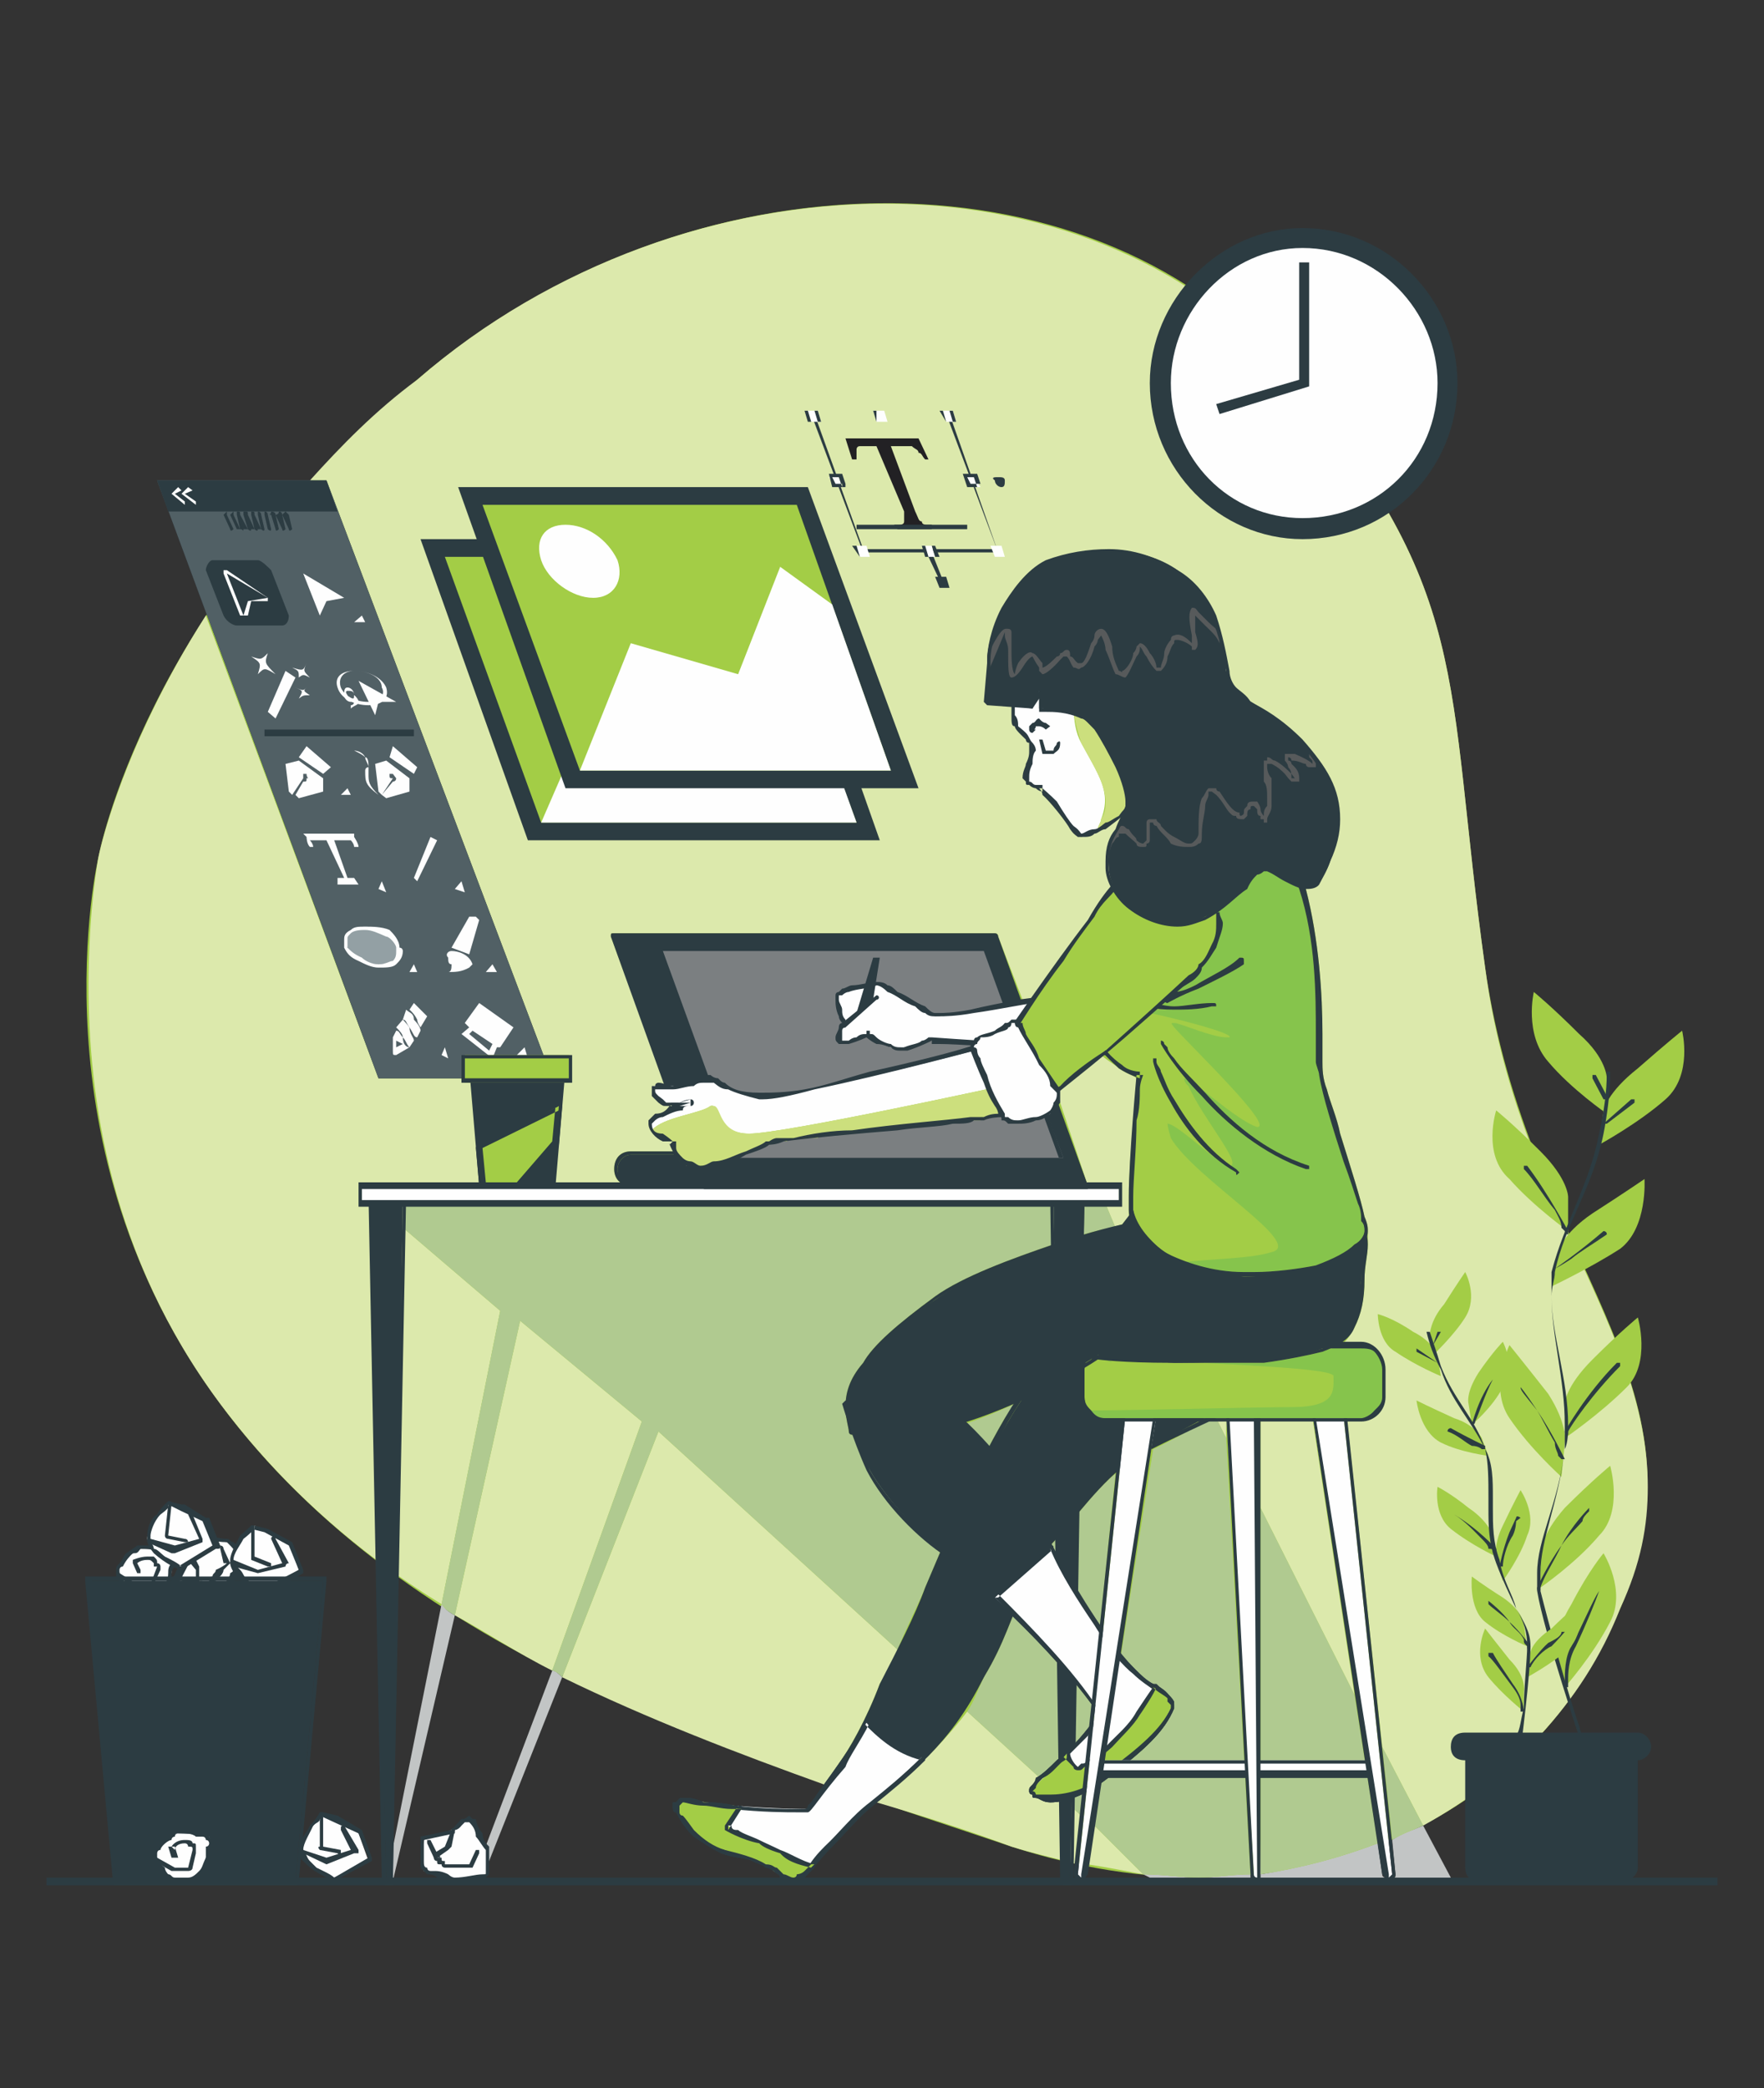 <?xml version="1.0" encoding="UTF-8"?>
<!DOCTYPE svg PUBLIC "-//W3C//DTD SVG 1.1//EN" "http://www.w3.org/Graphics/SVG/1.1/DTD/svg11.dtd">
<!-- Creator: CorelDRAW X7 -->
<svg xmlns="http://www.w3.org/2000/svg" xml:space="preserve" width="1594px" height="1886px" version="1.1" style="shape-rendering:geometricPrecision; text-rendering:geometricPrecision; image-rendering:optimizeQuality; fill-rule:evenodd; clip-rule:evenodd"
viewBox="0 0 1594 1886"
 xmlns:xlink="http://www.w3.org/1999/xlink">
 <rect x="0" y="0" width="1594" height="1886" fill="#333333" stroke="none"/>
 <defs>
  <style type="text/css">
   <![CDATA[
    .fil12 {fill:none}
    .fil6 {fill:#222124}
    .fil2 {fill:#2C3C42}
    .fil4 {fill:#516065}
    .fil13 {fill:#575A5B}
    .fil9 {fill:#7B7F81}
    .fil10 {fill:#86C44C}
    .fil5 {fill:#93A0A4}
    .fil0 {fill:#A3CD46}
    .fil8 {fill:#B0CA90}
    .fil7 {fill:#C2C5C5}
    .fil11 {fill:#CCDF7D}
    .fil1 {fill:#DCE9AC}
    .fil3 {fill:#FEFEFE}
   ]]>
  </style>
 </defs>
 <g id="Capa_x0020_1">
  <g id="trjt-grafico.eps">
   <path class="fil0" d="M89 774c0,0 -62,263 110,494 171,231 475,319 715,400 241,78 466,-12 550,-215 88,-204 -84,-313 -122,-579 -37,-265 -9,-340 -184,-543 -175,-200 -538,-197 -781,12 -247,206 -288,431 -288,431z"/>
   <path class="fil1" d="M1033 1693c-16,-3 -31,-6 -50,-9l6 -35 44 44 0 0zm-59 -9c-22,-6 -41,-10 -60,-16 -40,-15 -81,-28 -122,-40 25,-22 53,-44 82,-82l103 94 -3 44zm312 -35l-37 -71 -32 -297 13 0c9,0 19,-7 19,-19l0 -25c0,-13 -10,-22 -19,-22l-19 0c6,-3 9,-9 13,-16 6,-12 9,-25 9,-43 0,-13 3,-22 3,-32 0,-3 0,-3 0,-6 0,-3 0,-3 0,-6 0,-3 0,-6 -3,-13 -3,-15 -13,-46 -22,-75 -3,-15 -9,-28 -12,-40 -4,-10 -4,-19 -4,-25 0,-6 0,-16 0,-25 0,-35 -3,-85 -15,-131 -13,-41 -47,-66 -81,-66 0,0 0,0 0,0 0,0 0,0 0,0 -22,0 -41,9 -60,28l0 0c0,0 0,0 0,3 -3,0 -3,6 -6,10 -3,3 -16,12 -28,25 -10,9 -44,62 -69,100 -6,0 -9,0 -12,0l-22 -57c0,0 0,-3 -3,-3l-344 0c-3,0 -3,0 -3,3 0,0 0,0 0,0l50 135c-3,0 -3,0 -7,0 -3,0 -6,0 -6,3 0,6 10,12 13,12 3,0 3,0 6,0l0 7c-9,3 -19,6 -19,9 -3,9 3,12 10,16l0 0c6,0 9,3 9,3 0,0 0,6 3,9l-41 0c-9,0 -15,6 -15,16 0,9 6,15 15,15l66 0c0,3 0,3 0,3l347 0c0,0 0,-3 0,-3 3,0 3,0 0,0l0 0 0 -3 0 3 0 0 -28 -84c9,-9 25,-22 40,-34 0,0 0,0 0,0 7,6 13,9 16,12 9,6 13,6 16,9 0,10 -7,75 -7,107 0,6 0,9 0,12 0,3 0,3 0,6l-6 7c0,0 -3,0 -6,3l-13 -31 -653 12 110 94 -53 265c-75,-46 -144,-106 -200,-181 -100,-134 -119,-278 -119,-378 0,-69 9,-116 9,-116 0,0 19,-96 97,-218l156 418 157 0 -204 -540 -15 0c28,-31 59,-63 97,-91 122,-106 278,-159 422,-159 140,0 271,50 359,147 175,203 147,278 184,543 28,213 147,325 147,469 0,35 -6,69 -25,110 -34,87 -100,153 -178,196l0 0zm-344 -1050c-9,0 -15,4 -18,7 -10,9 -7,22 -7,22 0,0 -3,21 0,28 7,6 16,12 16,22 0,9 -6,21 -6,28 3,6 15,6 15,6 0,0 22,28 28,37 4,4 7,7 7,7 3,0 6,-3 12,-3 10,-4 22,-16 35,-25l0 0c0,0 0,0 0,-4l0 0c0,0 0,0 0,0l0 0c3,-3 6,-6 9,-9 3,-3 6,-6 6,-12l0 0c0,-19 -19,-54 -40,-79 -16,-18 -41,-25 -57,-25l0 0zm-197 1013c-78,-28 -159,-59 -237,-97l87 -222 216 197c-3,9 -9,22 -16,31 -12,32 -28,60 -37,72 -3,6 -9,13 -13,19l0 0zm479 -81l-85 -169 0 -81 47 0 38 250zm-725 -22c-32,-16 -60,-35 -88,-50l59 -266 110 91 -81 225zm609 -210l-9 -18 9 0 0 18z"/>
   <path class="fil0" d="M1452 974c0,0 0,-18 -25,-40 -25,-25 -41,-38 -41,-38 0,0 -9,38 13,63 21,25 53,47 53,47l0 -32 0 0z"/>
   <path class="fil0" d="M1417 1081c0,0 0,-16 -25,-41 -25,-25 -40,-37 -40,-37 0,0 -13,40 12,62 22,25 53,47 53,47l0 -31 0 0z"/>
   <path class="fil0" d="M1449 1003c0,0 3,-16 31,-38 25,-22 40,-34 40,-34 0,0 10,40 -15,62 -25,22 -60,41 -60,41l4 -31 0 0z"/>
   <path class="fil0" d="M1408 1131c0,0 3,-16 31,-35 28,-18 47,-31 47,-31 0,0 3,44 -22,63 -28,18 -62,34 -62,34l6 -31 0 0z"/>
   <path class="fil0" d="M1414 1268c0,0 0,-15 25,-40 25,-25 41,-38 41,-38 0,0 12,41 -10,63 -25,25 -56,46 -56,46l0 -31 0 0z"/>
   <path class="fil0" d="M1414 1303c0,0 3,-16 -15,-44 -22,-28 -35,-44 -35,-44 0,0 -19,38 0,66 19,28 47,53 47,53l3 -31 0 0z"/>
   <path class="fil0" d="M1392 1403c0,0 0,-16 22,-41 25,-25 41,-38 41,-38 0,0 12,41 -10,63 -21,25 -53,47 -53,47l0 -31 0 0z"/>
   <path class="fil0" d="M1408 1496c0,0 -6,-18 12,-47 16,-31 29,-46 29,-46 0,0 21,34 6,62 -16,31 -41,59 -41,59l-6 -28 0 0z"/>
   <path class="fil2" d="M1452 968c0,19 -3,38 -7,56 -9,47 -31,79 -43,125 0,7 0,13 0,22 0,35 12,75 12,116 0,6 0,16 0,22 -6,50 -25,81 -25,112 0,7 0,10 0,16 6,37 41,141 41,141 0,0 0,0 3,0 0,0 0,0 0,0 0,0 -3,-7 -6,-19 -10,-28 -28,-94 -35,-122 0,-6 0,-9 0,-16 0,-31 16,-62 22,-112 3,-6 3,-16 3,-22 0,-41 -15,-81 -15,-116 0,-9 3,-15 3,-22 9,-43 34,-75 44,-125 3,-15 6,-37 6,-53 0,-3 0,-3 0,-3 -3,0 -3,0 -3,0z"/>
   <path class="fil2" d="M1452 1015l25 -19c0,0 0,0 0,-3 0,0 0,0 -3,0l-25 22c0,0 0,0 0,0 0,0 0,0 3,0z"/>
   <path class="fil2" d="M1452 990l-10 -19c-3,0 -3,0 -3,0 0,0 0,0 0,3l10 19c3,0 3,0 3,0 0,0 0,0 0,-3z"/>
   <path class="fil2" d="M1405 1146c0,0 6,-3 15,-9 7,-6 19,-13 32,-22 0,0 0,0 0,0 0,-3 -3,-3 -3,-3 -22,19 -44,34 -44,34 0,0 0,0 0,0 0,3 0,3 0,0l0 0z"/>
   <path class="fil2" d="M1417 1112c0,0 -18,-34 -37,-59 -3,0 -3,0 -3,0 0,0 0,0 0,3 9,9 18,25 28,37 3,6 6,10 6,16 3,3 3,3 3,3 0,3 3,3 3,3 0,0 0,-3 0,-3l0 0z"/>
   <path class="fil2" d="M1417 1293c0,0 0,0 0,0 3,-6 22,-34 47,-59 0,-3 0,-3 0,-3 0,0 0,0 -3,0 -28,28 -47,62 -47,62 0,0 0,3 3,3 0,0 0,0 0,-3z"/>
   <path class="fil2" d="M1414 1318c0,0 -12,-25 -25,-44 -12,-18 -15,-21 -15,-21 0,0 0,0 0,0 0,0 0,0 0,0 0,0 0,0 0,0 0,3 3,6 15,21 6,10 10,19 16,29 0,6 3,9 3,12 3,3 3,3 3,3 0,0 0,0 0,0 3,0 3,0 3,0z"/>
   <path class="fil2" d="M1392 1437c0,0 0,-3 0,-3 3,-10 13,-25 19,-38 6,-9 13,-15 19,-22 0,-3 3,-6 6,-9 0,0 0,-3 0,-3 0,0 0,0 0,0 0,0 0,0 0,0 0,0 -16,16 -25,34 -12,16 -22,38 -22,38 0,3 0,3 3,3 0,0 0,0 0,0l0 0z"/>
   <path class="fil2" d="M1417 1524c0,0 0,0 0,0 0,-3 0,-3 0,-6 0,-6 0,-19 7,-31 9,-19 18,-41 21,-50 0,0 0,0 0,0 0,0 0,0 0,0 -6,9 -15,31 -25,50 -6,9 -6,25 -6,31 0,3 0,6 0,6 0,0 0,4 0,0 3,0 3,0 3,0z"/>
   <path class="fil0" d="M1292 1206c0,0 0,-13 13,-28 12,-19 19,-29 19,-29 0,0 12,22 0,41 -10,16 -29,34 -29,34l-3 -18 0 0z"/>
   <path class="fil0" d="M1327 1268c0,0 -3,-9 9,-28 13,-19 22,-28 22,-28 0,0 12,22 0,41 -9,18 -28,34 -28,34l-3 -19 0 0z"/>
   <path class="fil0" d="M1299 1224c0,0 -4,-12 -22,-21 -19,-13 -32,-16 -32,-16 0,0 0,25 16,34 19,13 41,22 41,22l-3 -19z"/>
   <path class="fil0" d="M1339 1299c0,0 -6,-12 -25,-18 -22,-10 -34,-16 -34,-16 0,0 3,28 22,38 18,9 43,12 43,12l-6 -16z"/>
   <path class="fil0" d="M1349 1387c0,0 -4,-13 -22,-25 -16,-13 -28,-19 -28,-19 0,0 -4,25 12,38 19,15 41,25 41,25l-3 -19 0 0z"/>
   <path class="fil0" d="M1352 1409c0,0 -3,-13 6,-31 9,-19 16,-32 16,-32 0,0 15,22 6,41 -6,19 -22,41 -22,41l-6 -19 0 0z"/>
   <path class="fil0" d="M1383 1493c0,0 0,-9 19,-22 15,-15 25,-22 25,-22 0,0 6,25 -10,41 -15,13 -37,25 -37,25l3 -22z"/>
   <path class="fil0" d="M1377 1468c0,0 0,-12 -19,-25 -19,-12 -28,-19 -28,-19 0,0 -3,29 12,41 16,13 38,22 38,22l-3 -19 0 0z"/>
   <path class="fil0" d="M1377 1528c0,0 3,-13 -13,-29 -12,-15 -22,-28 -22,-28 0,0 -12,25 3,44 13,16 32,31 32,31l0 -18 0 0z"/>
   <path class="fil2" d="M1289 1203c3,12 6,21 13,34 9,28 28,47 40,72 3,12 3,28 3,44 0,3 0,6 0,9 0,16 0,31 7,50 6,16 12,28 18,41 7,12 10,21 10,34l0 0c0,12 -3,37 -3,56 -3,10 -3,19 -7,25 0,10 0,13 0,13 0,0 0,0 0,0 0,0 4,0 4,0 0,0 9,-69 9,-94l0 0c0,-13 -6,-22 -13,-34 -3,-13 -12,-25 -15,-44 -6,-16 -6,-31 -6,-47 0,-3 0,-6 0,-9 0,-16 0,-32 -7,-44 -9,-28 -28,-44 -40,-75 -3,-10 -7,-22 -10,-31 0,0 0,0 0,0 -3,0 -3,0 -3,0l0 0z"/>
   <path class="fil2" d="M1299 1231l-19 -13c0,0 0,0 0,3 0,0 0,0 0,0l19 10c0,0 0,0 0,0 0,0 0,0 0,0l0 0z"/>
   <path class="fil2" d="M1295 1215l7 -12c0,0 0,0 0,0 -3,0 -3,0 -3,0l-4 12c0,0 0,0 0,3 0,0 0,0 0,-3z"/>
   <path class="fil2" d="M1342 1306c0,0 -15,-7 -31,-16 0,0 -3,0 -3,3 0,0 0,0 0,0 9,3 16,10 22,13 6,0 9,3 9,3 3,0 3,0 3,0 0,0 0,0 0,-3l0 0z"/>
   <path class="fil2" d="M1330 1287c0,0 3,0 3,-3 3,-6 9,-25 16,-38 0,0 0,0 0,0 0,0 0,0 0,0 -13,16 -19,41 -19,41 0,0 0,3 0,3 0,0 0,0 0,-3z"/>
   <path class="fil2" d="M1352 1399c0,0 -16,-18 -38,-31 0,-3 0,-3 0,0 0,0 0,0 0,0 10,6 19,16 25,22 3,3 6,6 6,9 4,0 4,0 4,4 0,0 0,0 0,0 0,0 3,0 3,0 0,0 0,0 0,-4l0 0z"/>
   <path class="fil2" d="M1355 1415c0,0 3,0 3,0 0,-6 3,-19 9,-28 3,-6 3,-13 3,-13 4,-3 4,-3 4,-3l0 0c0,0 0,0 0,0 -4,-3 -4,0 -4,0 0,0 0,0 -6,13 -6,15 -9,31 -9,31 0,3 0,3 0,3 0,0 0,0 0,-3l0 0z"/>
   <path class="fil2" d="M1380 1506c0,0 3,0 3,0 3,-7 12,-16 19,-19 6,-6 12,-13 12,-13 0,0 0,0 0,0 0,0 0,0 -3,0 0,0 0,0 0,0 0,4 -6,7 -12,10 -7,6 -19,22 -19,22 0,0 0,0 0,0 0,3 0,3 0,0l0 0z"/>
   <path class="fil2" d="M1383 1487c0,0 -9,-13 -19,-22 -6,-9 -19,-19 -19,-19 0,0 0,0 0,0 -3,0 -3,0 0,0 0,0 0,3 0,3 4,4 13,10 19,16 3,6 10,9 13,16 0,3 0,3 3,6 0,0 0,0 0,0 0,3 0,3 3,0 0,0 0,0 0,0z"/>
   <path class="fil2" d="M1377 1546c0,0 0,-12 -10,-25 -6,-9 -15,-22 -18,-28 0,0 0,0 -4,0 0,0 0,0 0,3 4,3 13,16 22,28 3,4 7,10 7,16 0,0 0,3 0,3 0,3 0,3 0,3l0 0c0,0 3,0 3,0 0,0 0,0 0,0z"/>
   <path class="fil2" d="M1467 1699l-131 0c-9,0 -12,-6 -12,-12l0 -119 156 0 0 119c0,6 -6,12 -13,12l0 0z"/>
   <path class="fil2" d="M1480 1590l-156 0c-10,0 -13,-6 -13,-12 0,-7 3,-13 13,-13l156 0c6,0 12,6 12,13 0,6 -6,12 -12,12z"/>
   <path class="fil2" d="M1317 346c0,-75 -62,-140 -140,-140 -75,0 -138,65 -138,140 0,78 63,141 138,141 78,0 140,-63 140,-141z"/>
   <path class="fil3" d="M1299 346c0,-65 -54,-122 -122,-122 -66,0 -119,57 -119,122 0,69 53,122 119,122 68,0 122,-53 122,-122z"/>
   <polygon class="fil2" points="1102,374 1183,349 1183,237 1174,237 1174,343 1099,365 "/>
   <polygon class="fil2" points="499,974 342,974 142,434 295,434 "/>
   <path class="fil4" d="M499 974l-157 0 -200 -540 153 0 204 540zm-169 -137c-13,0 -19,9 -16,19 3,9 16,15 28,15 13,0 22,-6 19,-15 -3,-10 -19,-19 -31,-19l0 0z"/>
   <path class="fil2" d="M255 565l-41 0c-3,0 -9,-3 -12,-9l-16 -41c0,-3 3,-9 6,-9l41 0c3,0 9,6 12,9l16 41c0,6 -3,9 -6,9z"/>
   <polygon class="fil2" points="305,462 152,462 142,434 295,434 "/>
   <path class="fil2" d="M202 465l6 13c0,0 0,3 3,0 0,0 0,0 0,0l-6 -13c0,-3 0,-3 0,-3 -3,3 -3,3 -3,3z"/>
   <path class="fil2" d="M208 465l6 13c0,0 0,3 0,0 3,0 3,0 3,0l-6 -13c0,-3 0,-3 0,-3 -3,3 -3,3 -3,3z"/>
   <path class="fil2" d="M214 465l3 13c3,0 3,3 3,0 4,0 4,0 4,0l-7 -13c0,-3 0,-3 -3,-3 0,3 0,3 0,3z"/>
   <path class="fil2" d="M220 465l4 13c0,0 3,3 3,0 3,0 3,0 3,0l-6 -13c0,-3 0,-3 -4,-3 0,3 0,3 0,3z"/>
   <path class="fil2" d="M227 465l3 13c0,0 3,3 3,0 0,0 3,0 3,0l-6 -13c0,-3 0,-3 -3,-3 0,3 0,3 0,3z"/>
   <path class="fil2" d="M233 465l3 13c0,0 3,3 3,0 0,0 3,0 0,0l-3 -13c0,-3 -3,-3 -3,-3 0,3 0,3 0,3z"/>
   <path class="fil2" d="M239 465l3 13c0,0 3,3 3,0 0,0 0,0 0,0l-3 -13c0,-3 -3,-3 -3,-3 0,3 0,3 0,3z"/>
   <path class="fil2" d="M245 465l4 13c0,0 0,3 3,0 0,0 0,0 0,0l-3 -13c0,-3 -4,-3 -4,-3 0,3 -3,3 0,3z"/>
   <path class="fil2" d="M249 465l6 13c0,0 0,3 3,0 0,0 0,0 0,0l-3 -13c0,-3 -3,-3 -3,-3 0,3 -3,3 -3,3z"/>
   <path class="fil2" d="M255 465l6 13c0,0 0,3 3,0 0,0 0,0 0,0l-3 -13c-3,-3 -3,-3 -3,-3 -3,3 -3,3 -3,3z"/>
   <path class="fil3" d="M242 540l-37 -25c0,0 -3,0 -3,0 0,0 0,3 0,3l15 38c3,0 3,0 3,0l0 0c4,0 4,0 4,0l3 -13 15 0c0,0 0,0 0,0 0,-3 0,-3 0,-3z"/>
   <polygon class="fil2" points="242,540 205,518 220,556 224,543 "/>
   <polygon class="fil3" points="311,540 274,518 289,556 295,543 "/>
   <polygon class="fil3" points="330,562 327,556 320,562 "/>
   <polygon class="fil3" points="420,806 417,796 411,803 "/>
   <polygon class="fil3" points="449,878 445,871 439,878 "/>
   <polygon class="fil3" points="477,956 474,946 467,953 "/>
   <polygon class="fil3" points="317,718 314,712 308,718 "/>
   <polygon class="fil3" points="349,806 345,796 342,803 "/>
   <polygon class="fil3" points="377,878 374,871 370,878 "/>
   <polygon class="fil3" points="405,956 402,946 399,953 "/>
   <polygon class="fil3" points="242,643 249,649 267,612 258,606 "/>
   <path class="fil3" d="M249 609c-10,-10 -10,-10 -7,-19 -6,6 -6,6 -15,3 9,6 9,6 6,16 6,-6 6,-6 16,0z"/>
   <path class="fil3" d="M280 612c-6,-6 -6,-6 -3,-13 -3,7 -3,7 -13,4 6,3 6,3 6,9 4,-3 4,-3 10,0l0 0z"/>
   <path class="fil3" d="M280 628c-6,-4 -6,-4 -3,-7 -3,3 -3,3 -10,0 7,3 7,3 3,10 4,-3 4,-3 10,-3z"/>
   <polygon class="fil3" points="374,793 377,796 395,759 389,756 "/>
   <polygon class="fil3" points="358,634 324,615 339,646 342,634 "/>
   <path class="fil3" d="M320 606c-9,0 -15,6 -12,15 3,7 12,13 25,13 9,0 16,-6 12,-13 0,-9 -12,-15 -25,-15zm13 31c-13,0 -25,-6 -28,-16 -3,-9 3,-15 15,-15 13,0 25,6 29,15 3,10 -4,16 -16,16z"/>
   <path class="fil3" d="M314 624c0,0 -3,0 0,4 0,3 0,3 3,3 3,0 3,0 3,-3 0,-4 -3,-4 -6,-4zm3 10c-3,0 -6,-3 -6,-6 0,-4 0,-7 3,-7 3,0 6,3 6,7 4,3 0,6 -3,6z"/>
   <path class="fil3" d="M317 640l0 -3c3,0 3,-3 3,-3 0,-3 0,-6 0,-6l0 0c0,0 4,3 4,6 0,3 -4,3 -7,6z"/>
   <polygon class="fil3" points="299,693 277,674 270,684 292,699 "/>
   <path class="fil3" d="M261 715l3 3 10 -15c0,0 0,0 0,-4 0,0 3,0 3,0 0,4 3,4 0,4 0,3 0,3 -3,3l-7 12 3 3 22 -6 0 -12 -22 -16 -12 3 3 25 0 0z"/>
   <path class="fil2" d="M239 665l135 0c0,0 0,-3 0,-3 0,0 0,-3 0,-3l-135 0c0,0 0,3 0,3 0,0 0,3 0,3z"/>
   <polygon class="fil3" points="355,674 352,684 374,699 377,693 "/>
   <path class="fil3" d="M339 690l3 25 3 3 10 -15c-3,0 -3,0 -3,-4 3,0 3,0 3,0 3,4 3,4 3,4 0,3 -3,3 -3,3l-10 12 4 3 21 -6 0 -12 -21 -16 -10 3 0 0z"/>
   <path class="fil3" d="M333 699c0,-3 0,-6 0,-6 0,-3 0,-9 -3,-9 -3,-6 -10,-6 -10,-6 0,-4 0,0 0,0 0,0 0,0 0,0 0,0 7,3 10,6 0,3 3,6 3,9 -3,0 -3,3 -3,3 0,10 0,13 12,22l0 0 3 0c0,0 0,0 -3,0 -9,-9 -9,-12 -9,-19l0 0z"/>
   <path class="fil3" d="M274 753l3 3c0,0 0,6 3,9l3 0c0,-3 -3,-6 -3,-6l15 0 16 34 -6 0 0 6 19 0 -4 -6 -6 0 -12 -34 15 0c0,0 3,3 3,6l4 0c0,-3 -4,-9 -4,-9l0 -3 -46 0 0 0z"/>
   <path class="fil5" d="M342 871c-12,0 -25,-6 -28,-15 -3,-10 3,-19 16,-19 12,0 28,9 31,19 3,9 -6,15 -19,15l0 0z"/>
   <path class="fil3" d="M361 856l-3 0c0,3 0,3 0,3 0,3 0,6 -3,9 -3,0 -6,3 -13,3 -6,0 -12,-3 -15,-6 -7,-3 -10,-6 -13,-9 0,-3 0,-3 0,-7 0,-3 0,-3 3,-6 3,-3 10,-3 13,-3 6,0 12,3 19,6 3,0 9,7 9,10l3 0 0 0c0,-7 -6,-13 -9,-16 -7,-3 -16,-3 -22,-3 -6,0 -10,0 -13,3 -6,3 -6,6 -6,9 0,4 0,7 0,7 3,6 6,9 13,12 6,3 12,6 18,6 7,0 13,0 16,-3 3,-3 6,-6 6,-12 0,0 0,-3 -3,-3l0 0 0 0z"/>
   <path class="fil3" d="M408 856l16 -28c3,0 3,0 6,0 0,0 3,3 3,3l-9 31 -16 -6 0 0z"/>
   <path class="fil3" d="M408 859c6,0 16,3 19,12 0,0 -3,3 -3,3 -7,4 -13,4 -19,4 3,0 3,-4 3,-7 -3,0 -3,-3 -3,-6 -3,-3 0,-6 3,-6l0 0z"/>
   <path class="fil3" d="M374 921c0,-6 -4,-6 -7,-9l-3 9c3,0 3,3 6,7 4,6 4,9 7,9l3 -6c0,-3 -3,-7 -6,-10z"/>
   <path class="fil3" d="M370 928c-3,-4 -6,-7 -6,-7l-6 7c3,3 6,6 6,9 3,3 3,6 6,9l4 -6c0,-3 -4,-6 -4,-12l0 0z"/>
   <path class="fil3" d="M377 921c0,3 3,7 3,7l6 -10 -12 -12 -4 6c0,0 4,3 7,9l0 0z"/>
   <path class="fil3" d="M358 946l0 -6 6 3 -6 3zm6 -9c-3,-3 -3,-6 -6,-6l-3 6 0 12c0,4 0,4 3,4l12 -7c-3,0 -6,-3 -6,-9l0 0z"/>
   <path class="fil3" d="M442 949l-18 -15 3 -3 18 12 -3 6zm-18 -21l-7 6 28 22 4 -10 3 0 12 -18 -31 -22 -13 18 4 4 0 0z"/>
   <polygon class="fil3" points="170,440 174,443 167,446 177,453 177,456 164,446 "/>
   <polygon class="fil3" points="161,440 164,443 158,446 167,453 167,456 155,446 "/>
   <polygon class="fil2" points="795,759 477,759 380,487 699,487 "/>
   <polygon class="fil0" points="774,743 489,743 402,503 686,503 "/>
   <polygon class="fil3" points="720,593 674,559 636,656 539,628 489,743 774,743 "/>
   <path class="fil3" d="M524 553c-7,-19 -29,-35 -47,-35 -16,0 -28,16 -19,35 6,18 25,34 44,34 18,0 28,-16 22,-34z"/>
   <polygon class="fil2" points="830,712 511,712 414,440 730,440 "/>
   <polygon class="fil0" points="805,696 524,696 436,456 720,456 "/>
   <polygon class="fil3" points="752,546 705,512 667,609 570,581 524,696 805,696 "/>
   <path class="fil3" d="M558 506c-9,-19 -28,-32 -47,-32 -19,0 -28,13 -22,32 6,18 28,34 47,34 19,0 28,-16 22,-34z"/>
   <path class="fil6" d="M830 396l9 19 -3 0c-3,-3 -3,-6 -6,-6 0,-3 -3,-3 -6,-6 0,0 -4,0 -7,0l-12 0 22 59c3,6 3,9 6,9 0,3 3,3 6,3l3 0 0 4 -31 0 -3 -4 3 0c3,0 6,0 6,-3 0,-3 0,-3 0,-9l-25 -59 -9 0c-3,0 -6,0 -6,0 -3,0 -3,3 -3,3 0,3 0,6 0,9l-4 0 -6 -19 66 0z"/>
   <polygon class="fil2" points="880,434 902,434 902,434 "/>
   <polygon class="fil2" points="902,499 902,496 780,496 736,374 855,374 902,499 902,499 902,496 902,499 902,499 858,374 733,374 780,499 905,499 "/>
   <polygon class="fil3" points="761,440 755,440 749,431 758,431 "/>
   <polygon class="fil2" points="761,440 761,437 755,437 752,431 758,431 761,440 761,440 761,437 761,440 764,437 761,428 749,428 752,440 764,440 764,437 "/>
   <polygon class="fil3" points="886,440 877,440 874,431 880,431 "/>
   <polygon class="fil2" points="886,440 886,437 877,437 874,431 880,431 883,440 886,440 886,437 886,440 886,437 883,428 870,428 874,440 886,440 886,437 "/>
   <polygon class="fil3" points="742,381 733,381 730,371 739,371 "/>
   <polygon class="fil2" points="742,381 742,381 733,381 730,371 736,371 739,381 742,381 742,381 742,381 742,381 739,371 727,371 730,381 742,381 "/>
   <polygon class="fil3" points="864,381 855,381 852,371 861,371 "/>
   <polygon class="fil2" points="864,381 864,381 855,381 852,371 858,371 861,381 864,381 864,381 864,381 864,381 861,371 849,371 855,381 864,381 "/>
   <polygon class="fil3" points="802,381 792,381 789,371 799,371 "/>
   <polygon class="fil2" points="802,381 802,381 792,381 792,371 799,371 802,381 802,381 802,381 802,381 802,381 799,371 789,371 792,381 805,381 "/>
   <polygon class="fil3" points="786,503 777,503 774,493 783,493 "/>
   <polygon class="fil2" points="786,503 786,503 777,503 774,493 783,493 786,503 786,503 786,503 786,503 786,503 783,493 770,493 777,503 786,503 "/>
   <polygon class="fil3" points="908,503 899,503 895,493 905,493 "/>
   <polygon class="fil2" points="908,503 908,503 899,503 895,493 905,493 908,503 908,503 908,503 908,503 908,503 905,493 895,493 899,503 908,503 "/>
   <polygon class="fil2" points="839,503 849,524 852,524 842,499 "/>
   <polygon class="fil3" points="845,503 839,503 833,493 842,493 "/>
   <polygon class="fil2" points="845,503 845,503 839,503 836,493 842,493 845,503 845,503 845,503 845,503 849,503 845,493 833,493 836,503 849,503 849,503 "/>
   <polygon class="fil2" points="858,531 849,531 845,521 855,521 "/>
   <polygon class="fil2" points="774,478 874,478 874,474 774,474 "/>
   <path class="fil2" d="M908 434c0,-3 -3,-3 -6,-3 -3,0 -7,0 -3,3 0,3 3,6 6,6 3,0 3,-3 3,-6z"/>
   <path class="fil7" d="M355 1699l-6 0 50 -250c3,4 6,7 12,10l-56 240 0 0zm72 0l72 -190c3,0 6,3 9,6l-72 181 -9 3zm884 -3l-53 0c3,0 3,0 3,-3l0 0 0 0 -3 -31c9,-6 19,-9 28,-13l25 47 0 0zm-59 0l-113 0c0,0 0,0 0,-3l0 0 0 0 0 0c38,-6 72,-15 106,-28l4 28c0,3 3,3 3,3zm-122 0l-91 0 -6 -3c19,0 34,3 50,3 16,0 31,-3 47,-3l0 0 0 0c0,3 0,3 0,3z"/>
   <path class="fil8" d="M1083 1696c-16,0 -31,-3 -50,-3l-44 -44 53 -340c13,-6 32,-16 50,-28l7 0 9 18 22 394c-16,0 -31,3 -47,3l0 0zm56 -3l0 -331 85 169 21 134c-34,13 -68,22 -106,28l0 0zm119 -31l-9 -84 37 71c-9,4 -19,7 -28,13l0 0zm-281 -22l-103 -94c6,-9 9,-18 15,-31 19,-31 25,-56 35,-75 6,-19 12,-31 25,-44 18,-18 37,-47 59,-65l-31 309zm-469 -125c-3,-3 -6,-6 -9,-6l81 -225 -110 -91 -59 266c-6,-3 -9,-6 -12,-10l53 -265 -110 -94 653 -12 13 31c-9,0 -31,6 -56,15 -38,13 -82,29 -107,47 -34,25 -56,44 -65,60 -13,15 -16,28 -16,40 0,10 3,19 3,22 0,3 3,3 3,3 0,0 0,0 0,0 0,0 4,-3 4,-3l59 0c0,0 0,0 0,0 0,0 0,0 3,0 0,0 0,0 0,0 22,0 53,-12 81,-25 -3,3 -6,10 -9,13 -31,53 -53,109 -72,153 -6,15 -16,34 -25,56l-216 -197 -87 222 0 0z"/>
   <polygon class="fil2" points="355,1699 349,1699 336,1081 364,1081 "/>
   <path class="fil2" d="M355 1699l0 -3 -6 0 -10 -612 25 0 -12 615 3 0 0 -3 0 3 0 0 12 -618c0,0 0,0 0,0 0,-3 -3,-3 -3,-3l-28 0c0,0 0,0 0,3 0,0 -3,0 -3,0l12 618c0,0 0,4 4,4l6 0c0,0 0,-4 0,-4l0 0 0 0z"/>
   <polygon class="fil2" points="967,1699 961,1699 952,1081 980,1081 "/>
   <path class="fil2" d="M967 1699l0 -3 -3 0 -12 -612 25 0 -10 615 0 0 0 -3 0 3 3 0 10 -618c0,0 0,0 0,0 0,-3 0,-3 0,-3l-28 0c0,0 -3,0 -3,3 0,0 0,0 0,0l9 618c0,0 3,4 3,4l6 0c3,0 3,-4 3,-4l-3 0 0 0z"/>
   <polygon class="fil3" points="1011,1087 327,1087 327,1071 1011,1071 "/>
   <path class="fil2" d="M1011 1087l0 -3 -684 0 0 -10 684 0 0 13 0 0 0 -3 0 3 3 0 0 -16c0,0 0,0 0,-3 0,0 -3,0 -3,0l-684 0c-3,0 -3,0 -3,0 0,3 0,3 0,3l0 16c0,0 0,0 0,3 0,0 0,0 3,0l684 0c0,0 3,0 3,0 0,-3 0,-3 0,-3l-3 0 0 0z"/>
   <path class="fil3" d="M170 1403l-12 28c0,0 16,15 22,15 6,0 9,-6 19,-9 9,-3 21,-28 21,-28 0,0 -9,-16 -15,-16 -10,-3 -22,-6 -28,-6 -7,-3 -7,16 -7,16l0 0z"/>
   <path class="fil2" d="M170 1403l-3 0 -12 25c0,3 0,3 3,3 0,0 3,6 6,9 3,3 6,3 10,6 3,0 3,3 6,3 3,0 3,0 6,-3 3,0 3,-3 6,-3 3,-3 3,-3 7,-3 3,-3 6,-6 9,-6 6,-10 16,-25 16,-25 0,0 0,-3 0,-3 0,0 -4,-3 -7,-7 -3,-3 -3,-3 -6,-6 -3,0 -3,-3 -6,-3 -10,0 -22,-6 -28,-6l0 0c-3,0 -7,0 -7,3 0,0 0,3 -3,6 0,3 0,3 0,6 0,4 0,4 0,4l3 0 -3 0 3 0 4 0c0,0 0,0 0,0 0,0 0,-4 0,-4 0,-3 0,-6 0,-9 0,0 0,0 0,-3 0,0 0,0 3,0l0 0c6,3 18,6 28,6 0,0 3,3 3,3 3,3 6,7 6,10 3,0 3,0 3,3 0,0 0,0 0,0l0 0 3 0 -3 -3c0,0 0,0 0,3 0,0 -3,9 -9,12 0,3 -3,7 -6,10 0,3 -3,3 -3,3 -7,3 -10,6 -13,6 0,3 0,3 -3,3 0,0 0,0 -3,0 0,0 -3,0 -6,0 -4,-3 -7,-6 -10,-9 0,-3 -3,-3 -3,-3 0,-3 -3,-3 -3,-3l0 3 3 0 13 -25 0 -3 -4 0z"/>
   <path class="fil2" d="M167 1406l10 12 0 13c0,0 0,0 0,0 0,0 3,0 3,3 3,0 3,0 6,0 0,0 3,0 3,0 0,0 3,-3 3,-3 0,0 0,-3 3,-3 4,-4 7,-7 7,-10 3,-3 6,-6 6,-6 0,0 0,0 0,0l-6 -13c0,-3 -3,-3 -3,-3 0,3 0,3 0,3l3 13 3 0 0 0c0,0 -3,3 -10,6 0,3 -3,3 -3,6 -3,0 -3,4 -3,4 0,0 0,3 -3,3 0,0 0,0 0,0 0,0 -3,0 -3,-3 -3,0 -3,0 -3,0l0 0 0 0 0 3 0 0 0 -13 0 -3 -6 -12c-4,0 -4,0 -4,0 -3,0 -3,0 -3,3z"/>
   <path class="fil2" d="M180 1428l-16 -4c0,0 -3,0 -3,4 0,0 0,0 3,0l16 3c0,0 0,0 0,0 0,-3 0,-3 0,-3z"/>
   <path class="fil3" d="M408 1653l-25 9c0,0 -3,22 0,28 6,3 12,0 19,6 9,3 37,-3 37,-3 0,0 6,-15 0,-22 -3,-9 -9,-18 -12,-25 -3,-6 -19,7 -19,7l0 0z"/>
   <path class="fil2" d="M408 1653l0 0 -28 6c0,0 0,0 0,3 0,0 0,6 0,12 0,4 0,7 0,10 0,3 0,3 3,6 0,0 3,3 3,3 3,0 6,0 9,3 0,0 4,0 7,0 3,3 6,3 9,3 13,0 28,-3 28,-3 0,0 3,-3 3,-3 0,0 0,-6 0,-15 0,-4 0,-7 0,-10 -3,-3 -6,-6 -6,-12 -3,-3 -6,-10 -6,-13 -3,0 -3,0 -3,0 0,0 -3,-3 -3,-3 -4,3 -4,3 -7,3 -3,3 -9,10 -9,10l0 0 0 0 0 0 3 3 0 -3c0,0 3,0 6,-4 0,0 3,-3 3,-3 4,0 4,0 4,0l0 0 0 0c3,3 6,7 6,13 3,3 6,9 9,12 0,3 0,7 0,7 0,6 0,9 0,9 0,3 0,3 0,3 -3,3 -3,3 -3,3l0 0 3 0 0 -3c0,0 0,0 -3,3 -6,0 -16,3 -25,3 -3,0 -6,-3 -6,-3 -6,-3 -10,-3 -13,-3 0,0 -3,0 -3,0 -3,0 -3,-3 -3,-3 -3,0 -3,-3 -3,-6 0,0 0,-3 0,-7 0,-3 0,-6 0,-9 0,-3 0,-3 0,-3l0 0 0 0 28 -6 0 0 -3 -3 0 0z"/>
   <path class="fil2" d="M408 1653l-6 15 -10 6c0,0 0,4 0,4 0,0 0,3 3,3 0,3 0,3 4,3 0,3 3,3 3,3l0 0c3,0 6,0 9,0 3,0 6,0 9,0 4,0 7,0 7,0 0,0 0,0 0,0l6 -13c0,-3 0,-3 0,-3 0,0 -3,0 -3,0l-6 13 3 0 0 0c0,0 -3,0 -7,0 -3,0 -6,0 -9,0 -3,0 -6,0 -9,0l0 0c0,0 0,0 0,-3 -3,0 -3,0 -3,-3 0,0 0,0 0,0l0 0 0 0 -4 0 0 0 10 -7 3 -3 3 -15c0,0 0,0 0,0 -3,-4 -3,0 -3,0z"/>
   <path class="fil2" d="M395 1674l-6 -12c0,0 -3,0 -3,0 0,0 0,0 0,3l6 13c3,0 3,0 3,0 4,0 4,0 0,-4z"/>
   <path class="fil3" d="M127 1399c0,0 -25,13 -19,22 3,10 6,16 9,16 3,3 16,9 22,6 3,-3 13,-9 16,-22 0,-9 3,-12 0,-18 -3,-4 -28,-4 -28,-4z"/>
   <path class="fil2" d="M127 1399l-3 -3c0,0 -4,3 -10,7 -3,3 -3,6 -6,9 -3,3 -3,3 -3,6 0,3 0,3 0,3l0 0c3,7 3,10 6,13 0,3 3,3 6,6l0 0c0,0 3,3 7,3 3,0 9,3 12,3 0,0 3,0 3,-3l0 0c3,0 6,-3 10,-6 3,-3 6,-9 6,-16 0,-3 3,-6 3,-6 0,-3 0,-6 0,-6 0,-3 0,-3 0,-6l0 0c-3,0 -3,-4 -3,-4 -3,0 -6,0 -10,-3 -9,0 -18,0 -18,0 0,0 0,0 -3,0l3 3 0 0c0,0 0,0 3,0 3,0 9,0 12,4 3,0 7,0 10,0 0,0 0,3 3,3l0 0c0,0 0,0 0,3 0,0 0,0 0,3 -3,3 -3,6 -3,9 0,7 -3,10 -7,13 -3,3 -6,6 -9,6l0 0c0,0 0,0 0,0 -3,0 -6,0 -9,0 -3,0 -7,-3 -7,-3l0 0c-3,-3 -6,-3 -6,-6 -3,-3 -3,-7 -6,-10l0 0c0,0 0,0 0,-3 0,0 0,-3 3,-3 3,-6 6,-9 9,-12 4,0 4,0 7,-4 0,0 0,0 0,0l0 0 0 0 0 0 0 0 0 0z"/>
   <path class="fil2" d="M105 1424l19 10c0,0 0,0 0,0l12 0c3,0 3,0 3,-3l6 -13 0 -3c0,0 0,-3 -3,-3 0,-3 0,-3 -3,-6 0,0 -3,0 -6,0 -6,0 -13,3 -13,3 0,3 0,3 0,3l4 9c0,0 0,0 3,0 0,0 0,0 0,-3l-3 -6 -4 0 4 0 0 0c0,0 3,-3 9,-3 3,0 3,0 6,3 0,0 0,0 0,3 0,0 0,0 0,0l0 0 0 0 0 0 3 0 0 0 -6 16 -12 0 -16 -10c0,-3 -3,-3 -3,0 0,0 0,0 0,3l0 0z"/>
   <path class="fil3" d="M230 1378c0,0 -22,21 -19,34 3,12 28,25 28,25l31 -19 -9 -25 -19 -9 -12 -6 0 0z"/>
   <path class="fil2" d="M230 1378l-3 0c0,0 -3,3 -10,9 -3,6 -9,16 -9,22 0,0 0,3 0,3l0 0c0,3 3,9 6,12 10,10 25,16 25,16 0,0 0,0 3,0l32 -19c0,0 0,-3 0,-3l-10 -25c0,0 0,0 0,0l-22 -12 0 0 -12 -3c0,0 -3,0 -3,0l3 0 -3 3 12 3 22 12 9 22 -31 16 0 3 0 -3c0,0 0,0 0,0 -3,0 -9,-3 -15,-6 -4,-4 -4,-7 -7,-10 -3,-3 -3,-3 -3,-6l0 0c-3,0 -3,-3 -3,-3 0,-6 6,-13 9,-19 4,-3 7,-6 7,-6 0,-3 3,-3 3,-3 0,0 0,0 0,0l0 -3 -3 3 3 -3 0 0z"/>
   <path class="fil2" d="M211 1415l22 6c0,0 0,0 0,0l25 -6c0,0 0,-3 3,-3 0,0 0,0 0,0l-12 -22c0,-3 0,-3 0,-3 -4,0 -4,3 -4,3l10 22 -22 6 -22 -9c0,0 -3,0 -3,3 0,0 0,0 3,3l0 0z"/>
   <path class="fil2" d="M227 1378l0 31c0,0 0,0 0,0l15 6c3,0 3,0 3,0 0,-3 0,-3 0,-3l-15 -6 0 -28c0,0 0,0 0,0 -3,0 -3,0 -3,0l0 0z"/>
   <path class="fil3" d="M292 1640c0,0 -22,19 -18,31 3,16 28,25 28,25l31 -15 -9 -25 -19 -13 -13 -3z"/>
   <path class="fil2" d="M292 1640l-3 -3c0,0 -3,6 -9,12 -3,7 -10,13 -10,22 0,0 0,0 0,3 0,4 4,7 7,10 9,9 25,15 25,15 0,0 0,0 0,0l34 -18c0,0 0,0 0,-3l-9 -25c0,0 0,0 0,0l-22 -13 0 0 -13 -3c0,0 -3,0 -3,0l3 3 -3 0 13 6 22 10 9 22 -31 18 0 0 0 0c0,0 0,0 0,0 -3,-3 -10,-6 -16,-9 -3,-3 -3,-3 -6,-6 -3,-3 -3,-7 -6,-10 0,0 0,0 0,0 0,-6 6,-15 9,-22 3,-3 6,-3 6,-6 0,0 3,0 3,-3 0,0 0,0 0,0l0 0 -3 0 3 0 0 0z"/>
   <path class="fil2" d="M274 1674l21 10c0,0 0,0 0,0l25 -10c0,0 0,0 4,0 0,-3 0,-3 0,-3l-13 -22c0,0 0,0 0,0 -3,0 -3,0 -3,4l9 18 -22 7 -21 -7c0,0 -4,0 -4,0 0,0 0,3 4,3l0 0z"/>
   <path class="fil2" d="M289 1640l0 28c-3,0 0,3 0,3l16 3c3,4 3,0 3,0 0,0 0,-3 0,-3l-16 -3 0 -28c0,-3 0,-3 0,-3 -3,0 -3,0 -3,3z"/>
   <path class="fil3" d="M152 1359c0,0 -19,19 -19,31 3,16 31,25 31,25l31 -16 -9 -25 -22 -12 -12 -3 0 0z"/>
   <path class="fil2" d="M152 1359l0 -3c0,0 -7,6 -10,12 -6,3 -9,13 -9,19 0,3 0,3 0,3 0,6 3,9 6,13 10,9 22,15 25,15 0,0 0,0 0,0l31 -19c4,0 4,0 4,-3l-10 -25c-3,0 -3,0 -3,0l-19 -12 -3 0 -12 -3c0,0 0,0 0,0l0 3 0 0 12 6 19 9 9 22 -31 19 3 0 0 0c0,0 0,0 0,0 -3,-3 -9,-6 -15,-9 -4,-3 -7,-7 -10,-7 0,-3 -3,-6 -3,-9 0,0 0,0 0,-3 0,-3 3,-13 9,-19 4,-3 4,-3 7,-6 0,0 0,0 0,-3 3,0 3,0 3,0l-3 0 0 0 0 0 0 0z"/>
   <path class="fil2" d="M133 1393l22 10c0,0 3,0 3,0l25 -10c0,0 0,0 0,0 0,-3 0,-3 0,-3l-9 -22c0,0 0,-3 -4,0 0,0 0,0 0,0l10 22 -22 6 -22 -6c-3,0 -3,0 -3,0 0,0 0,3 0,3z"/>
   <path class="fil2" d="M152 1359l-3 28c0,0 0,3 3,3l15 3c0,0 3,0 3,0 0,0 0,-3 -3,-3l-15 -3 3 -28c0,-3 0,-3 -3,-3 0,0 0,0 0,3z"/>
   <polygon class="fil2" points="267,1699 105,1699 80,1428 292,1428 "/>
   <path class="fil2" d="M267 1699l0 -3 -162 0 -22 -268 209 0 -25 271 0 0 0 -3 0 3 3 0 25 -271c0,0 0,-4 0,-4 0,0 0,0 -3,0l-212 0c0,0 0,0 -3,0 0,0 0,4 0,4l25 271c0,4 0,4 3,4l162 0c3,0 3,0 3,-4l-3 0z"/>
   <path class="fil3" d="M158 1656c0,0 -22,15 -19,22 6,9 6,15 13,15 3,3 15,10 18,6 7,-3 16,-9 16,-21 3,-10 6,-13 3,-19 -6,-3 -31,-3 -31,-3z"/>
   <path class="fil2" d="M158 1656l0 -3c0,0 -6,3 -9,9 -4,0 -7,3 -7,6 -3,3 -6,6 -6,6 0,4 0,4 3,4 0,6 3,9 3,12 3,3 7,6 7,6l0 0c3,0 6,3 9,3 3,4 6,4 9,4 3,0 3,0 7,-4 0,0 6,-3 9,-6 3,-3 6,-9 6,-15 0,-4 0,-7 3,-7 0,-3 0,-6 0,-6 0,-3 0,-3 -3,-6 0,0 0,-3 -3,-3 0,0 -3,0 -6,-3 -10,0 -22,0 -22,0 0,0 0,0 0,0l0 3 0 0c0,0 3,0 6,0 3,0 10,0 13,3 3,0 6,0 6,0 3,0 3,3 3,3 3,0 3,3 3,3 0,0 0,3 -3,3 0,3 0,6 0,10 -3,6 -3,9 -6,12 -3,3 -6,6 -10,6 0,0 0,0 -3,0 -3,0 -6,0 -9,0 -3,0 -3,-3 -6,-3l0 0c0,0 -3,-3 -3,-6 -4,-3 -7,-6 -7,-9 0,0 0,0 0,-4 0,0 0,-3 3,-3 0,-3 7,-9 10,-9 0,-3 3,-3 3,-3 0,-3 3,-3 3,-3l0 0 -3 0 0 0 0 0 0 0z"/>
   <path class="fil2" d="M139 1681l16 9c0,0 0,0 3,0l12 0c0,0 4,0 4,-3l3 -13 0 -3c0,0 0,0 0,-3 0,-3 0,-3 -3,-3 0,-3 -4,-3 -7,-3 -9,0 -12,6 -12,6 -3,0 -3,0 -3,0l3 10c3,0 3,0 3,0 3,0 3,0 3,0l-3 -10 -3 0 3 3 0 0c0,-3 3,-6 9,-6 3,0 3,3 3,3 4,0 4,0 4,3 0,0 0,0 0,0l0 0 0 0 0 0 3 0 -3 0 -4 16 -12 0 -16 -9c-3,-4 -3,-4 -3,0 -3,0 0,3 0,3l0 0z"/>
   <path class="fil9" d="M595 884c0,3 -3,6 -9,6 -3,0 -9,-3 -9,-6 0,-6 6,-10 9,-10 6,0 9,4 9,10z"/>
   <path class="fil2" d="M595 884l-3 0c0,0 0,0 0,3 -3,0 -3,0 -6,0 0,0 -3,0 -3,0 -3,-3 -3,-3 -3,-3 0,-3 0,-3 3,-6 0,0 3,0 3,0 3,0 3,0 6,0 0,3 0,3 0,6l3 0 4 0c0,-3 -4,-6 -4,-10 -3,0 -6,-3 -9,-3 -3,0 -6,3 -6,3 -3,4 -3,7 -3,10 0,0 0,3 3,6 0,0 3,3 6,3 3,0 6,-3 9,-3 0,-3 4,-6 4,-6l-4 0z"/>
   <path class="fil9" d="M605 906c0,6 -3,9 -10,9 -6,0 -9,-3 -9,-9 0,-3 3,-7 9,-7 7,0 10,4 10,7z"/>
   <path class="fil2" d="M605 906l-3 0c0,3 0,3 0,3 -3,3 -3,3 -7,3 -3,0 -3,0 -6,-3 0,0 0,0 0,-3 0,0 0,-3 0,-3 3,0 3,-4 6,-4 4,0 4,4 7,4 0,0 0,3 0,3l3 0 3 0c0,-3 -3,-7 -6,-7 0,-3 -3,-3 -7,-3 -3,0 -6,0 -9,3 0,0 -3,4 -3,7 0,3 3,6 3,6 3,3 6,3 9,3 4,0 7,0 7,-3 3,0 6,-3 6,-6l-3 0z"/>
   <path class="fil9" d="M614 931c0,3 -6,6 -9,6 -6,0 -10,-3 -10,-6 0,-7 4,-10 10,-10 3,0 9,3 9,10z"/>
   <path class="fil2" d="M614 931l-3 0c0,0 0,3 -3,3 0,0 -3,3 -3,3 -3,0 -3,-3 -6,-3 0,0 0,-3 0,-3 0,-3 0,-3 0,-3 3,-4 3,-4 6,-4 0,0 3,0 3,4 3,0 3,0 3,3l3 0 0 0c0,-3 0,-7 -3,-7 0,-3 -3,-3 -6,-3 -3,0 -6,0 -10,3 0,0 -3,4 -3,7 0,3 3,3 3,6 4,3 7,3 10,3 3,0 6,0 6,-3 3,-3 3,-3 3,-6l0 0z"/>
   <path class="fil9" d="M624 953c0,6 -7,9 -10,9 -6,0 -9,-3 -9,-9 0,-4 3,-7 9,-7 3,0 10,3 10,7z"/>
   <path class="fil2" d="M624 953l-4 0c0,3 0,3 -3,6 0,0 -3,0 -3,0 -3,0 -6,0 -6,0 0,-3 -3,-3 -3,-6 0,0 3,-4 3,-4 0,0 3,0 6,0 0,0 3,0 3,0 3,0 3,4 3,4l4 0 0 0c0,-4 0,-4 -4,-7 -3,0 -3,-3 -6,-3 -3,0 -6,3 -9,3 -3,3 -3,3 -3,7 0,3 0,6 3,9 3,0 6,3 9,3 3,0 3,-3 6,-3 4,-3 4,-6 4,-9l0 0z"/>
   <polygon class="fil2" points="499,1068 436,1068 427,965 508,965 "/>
   <path class="fil2" d="M499 1068l0 0 -60 0 -9 -100 75 0 -10 100 4 0 0 0 0 0 3 3 9 -106c0,0 0,0 -3,0 0,0 0,0 0,0l-81 0c0,0 0,0 -3,0 0,0 0,0 0,0l9 106c0,0 3,0 3,0l63 0c0,0 3,0 3,0l-3 -3z"/>
   <polygon class="fil0" points="505,999 433,1037 436,1068 470,1068 502,1034 "/>
   <path class="fil2" d="M505 999l0 0 -72 35c-3,0 -3,3 -3,3l3 34c0,0 3,0 3,0l34 0c0,0 0,0 0,0l35 -37c0,0 0,0 0,0l3 -35c0,0 0,0 -3,0 0,0 0,-3 0,0l0 0 -3 0 -3 32 -32 37 -28 0 -3 -31 69 -34 0 -4 -3 0 3 0 0 0z"/>
   <polygon class="fil0" points="514,978 420,978 420,953 514,953 "/>
   <path class="fil2" d="M514 978l0 -4 -94 0 0 -18 94 0 0 22 0 0 0 -4 0 4 3 0 0 -25c0,0 0,0 0,0 0,0 -3,0 -3,0l-94 0c-3,0 -3,0 -3,0 0,0 0,0 0,0l0 25c0,0 0,0 0,0 0,0 0,0 3,0l94 0c0,0 3,0 3,0 0,0 0,0 0,0l-3 0z"/>
   <path class="fil2" d="M683 1071l-113 0c-6,0 -12,-6 -12,-15 0,-7 6,-13 12,-13l113 0c9,0 16,6 16,13 0,9 -7,15 -16,15z"/>
   <path class="fil2" d="M683 1071l0 -3 -113 0c-6,0 -12,-6 -12,-12 0,-7 6,-13 12,-13l113 0c6,0 12,6 12,13 0,6 -6,12 -12,12l0 3 0 0c9,0 16,-6 16,-15 0,-10 -7,-16 -16,-16l-113 0c-9,0 -15,6 -15,16 0,9 6,15 15,15l113 0 0 0z"/>
   <polygon class="fil2" points="983,1071 636,1071 555,846 899,846 "/>
   <path class="fil2" d="M983 1071l0 -3 -344 0 -81 -219 341 0 81 222 3 0 0 -3 0 3 0 0 -81 -225c0,0 0,-3 -3,-3l-344 0c-3,0 -3,0 -3,3 0,0 0,0 0,0l81 225c3,0 3,3 3,3l347 0c0,0 0,-3 0,-3 3,0 3,0 0,0l0 0 0 0z"/>
   <polygon class="fil9" points="961,1046 664,1046 595,856 889,856 "/>
   <path class="fil2" d="M961 1046l0 0 -294 0 -68 -187 290 0 69 190 3 -3 0 0 0 0 0 0 -69 -190c0,0 0,-3 -3,-3l-294 0c-3,0 -3,0 -3,3 0,0 0,0 0,0l72 193c0,0 0,0 0,0l297 0c0,0 0,0 0,0 0,0 3,-3 0,-3l0 0 0 0z"/>
   <path class="fil2" d="M1017 1153c0,0 -12,21 -25,31 -12,12 -50,47 -81,100 -31,53 -53,106 -75,153 -19,47 -56,131 -75,156 -19,28 -31,41 -31,41 0,0 -31,0 -66,-3 -37,-3 -53,-10 -53,0 0,9 25,37 44,40 15,7 40,13 44,19 6,3 15,9 21,6 10,-3 38,-40 69,-68 31,-25 66,-54 100,-113 31,-62 35,-97 56,-119 25,-25 47,-59 79,-78 28,-22 115,-56 143,-94 28,-34 16,-81 -12,-96 -28,-16 -116,-22 -138,25l0 0z"/>
   <path class="fil2" d="M1017 1153l0 -4c0,0 0,4 -3,4 -3,9 -15,21 -25,31 -12,9 -50,44 -81,97 -31,53 -53,109 -72,153 -9,25 -25,56 -41,87 -12,32 -28,60 -37,72 -9,13 -16,22 -22,31 -3,4 -3,4 -6,7 0,3 -3,3 -3,3l3 0 0 0c0,0 -3,0 -10,0 -9,0 -31,0 -56,-3 -12,-3 -22,-3 -28,-3 -9,-4 -12,-4 -19,-4 -3,0 -3,0 -6,4 0,0 0,0 -3,0 0,3 0,3 0,3l0 0c0,3 0,6 3,6 3,6 9,16 16,22 9,6 18,12 25,15 9,4 22,4 28,7 6,3 9,3 12,6 3,0 7,3 7,3 3,3 6,3 6,6 3,3 6,3 12,3 0,0 3,0 7,0 0,-3 3,-3 3,-3 6,-6 15,-18 25,-28 12,-12 25,-28 37,-37 31,-28 69,-53 100,-116 19,-31 25,-56 35,-75 6,-19 12,-31 25,-44 21,-22 46,-59 75,-78 15,-9 43,-22 75,-37 28,-16 56,-35 71,-53 10,-16 16,-32 16,-44 0,-25 -12,-47 -31,-56 -6,-4 -13,-7 -25,-10 -10,-3 -22,-3 -31,-3 -19,0 -35,3 -50,6 -13,7 -25,16 -32,28l0 4 0 -4 0 4 3 0c7,-13 16,-22 32,-25 12,-7 28,-10 47,-10 9,0 21,3 31,3 9,3 19,7 25,10 15,9 28,28 28,53 0,12 -6,28 -16,40 -12,19 -43,38 -72,54 -28,15 -59,28 -75,37 -28,19 -53,56 -75,78 -12,13 -18,28 -25,47 -9,19 -18,44 -34,72 -31,62 -69,87 -100,116 -16,12 -28,28 -41,40 -6,6 -12,13 -15,19 -3,3 -3,3 -6,6 0,0 -4,0 -4,0 0,3 -3,3 -3,3 -3,0 -6,-3 -9,-3 -3,-3 -3,-3 -6,-6 -3,0 -3,-3 -10,-3 -9,-6 -25,-10 -37,-13 -10,-3 -19,-9 -28,-18 -3,-4 -7,-10 -10,-13 -3,0 -3,-3 -3,-3 0,-3 0,-3 0,-6l0 0c0,0 0,0 0,0 0,0 0,0 0,0 0,0 3,-3 3,-3 3,0 10,3 19,3 6,0 16,3 25,3 28,3 50,3 59,3 7,0 10,0 10,0 0,0 0,0 0,0 3,0 12,-16 34,-41 10,-12 22,-40 38,-72 12,-31 28,-65 37,-87 22,-47 44,-100 72,-153 31,-53 69,-88 81,-97 7,-6 13,-16 19,-22 6,-6 9,-12 9,-12l0 0 -3 0 0 0z"/>
   <path class="fil3" d="M783 1556c-9,15 -16,31 -22,37 -19,28 -31,41 -31,41 0,0 -31,0 -66,-3 -37,-3 -53,-10 -53,0 0,9 25,37 44,40 15,7 40,13 44,19 6,3 15,9 21,6 10,-3 38,-40 69,-68 13,-13 28,-25 44,-41 -25,-6 -41,-19 -50,-31l0 0z"/>
   <path class="fil2" d="M783 1556l-3 0c-6,15 -16,28 -22,37 -9,13 -16,22 -22,31 -3,4 -3,4 -6,7 0,3 -3,3 -3,3l3 0 0 0c0,0 -3,0 -10,0 -9,0 -31,0 -56,-3 -12,-3 -22,-3 -28,-3 -9,-4 -12,-4 -19,-4 -3,0 -3,0 -6,4 0,0 0,0 -3,0 0,3 0,3 0,3l0 0c0,3 0,6 3,6 3,6 9,16 16,22 9,6 18,12 25,15 9,4 22,4 28,7 6,3 9,3 12,6 3,0 7,3 7,3 3,3 6,3 6,6 3,3 6,3 12,3 0,0 3,0 7,0 0,-3 3,-3 3,-3 6,-6 15,-18 25,-28 12,-12 25,-28 37,-37 16,-13 31,-25 47,-41 0,0 0,-3 0,-3 0,0 0,0 0,0 -25,-6 -44,-22 -53,-31 0,-3 0,-3 0,-3 0,0 -3,3 -3,3l3 0 -3 0c12,12 28,28 53,34l0 -3 0 0c-16,16 -31,28 -47,41 -16,12 -28,28 -41,40 -6,6 -12,13 -15,19 -3,3 -3,3 -6,6 0,0 -4,0 -4,0 0,3 -3,3 -3,3 -3,0 -6,-3 -9,-3 -3,-3 -3,-3 -6,-6 -3,0 -3,-3 -10,-3 -9,-6 -25,-10 -37,-13 -10,-3 -19,-9 -28,-18 -3,-4 -7,-10 -10,-13 -3,0 -3,-3 -3,-3 0,-3 0,-3 0,-6l0 0c0,0 0,0 0,0 0,0 0,0 0,0 0,0 3,-3 3,-3 3,0 10,3 19,3 6,0 16,3 25,3 28,3 50,3 59,3 7,0 10,0 10,0 0,0 0,0 0,0 3,0 12,-16 34,-41 3,-9 13,-22 22,-40l-3 0 -3 0 3 0 0 0z"/>
   <path class="fil0" d="M720 1696c4,0 10,-6 16,-12 -25,-3 -37,-16 -50,-19 -16,-6 -28,-16 -28,-16l12 -15c-3,0 -6,0 -6,-3 -37,-3 -53,-10 -53,0 0,9 25,37 44,40 15,7 40,13 44,19 6,3 15,9 21,6l0 0z"/>
   <path class="fil2" d="M720 1696l4 3c0,-3 3,-3 6,-6 0,0 3,-3 6,-6 0,-3 0,-3 0,-3 0,0 0,0 0,0 -12,-3 -22,-10 -31,-13 -6,-3 -13,-6 -19,-9 -6,-3 -16,-6 -19,-9 -3,0 -6,0 -6,-4 -3,0 -3,0 -3,0 0,0 0,0 0,0l0 0 0 4 12 -19c0,0 0,0 0,-3 0,0 0,0 0,0 -3,0 -6,0 -6,0l0 0c-12,-3 -22,-3 -28,-3 -9,-4 -12,-4 -19,-4 -3,0 -3,0 -6,4 0,0 0,0 -3,0 0,3 0,3 0,3l0 0c0,3 0,6 3,6 3,6 9,16 16,22 9,6 18,12 25,15 9,4 22,4 28,7 6,3 9,3 12,6 3,0 7,3 7,3 3,3 6,3 6,6 3,3 6,3 12,3 0,0 3,0 7,0l-4 -3 0 -3c0,3 -3,3 -3,3 -3,0 -6,-3 -9,-3 -3,-3 -3,-3 -6,-6 -3,0 -3,-3 -10,-3 -9,-6 -25,-10 -37,-13 -10,-3 -19,-9 -28,-18 -3,-4 -7,-10 -10,-13 -3,0 -3,-3 -3,-3 0,-3 0,-3 0,-6l0 0c0,0 0,0 0,0 0,0 0,0 0,0 0,0 3,-3 3,-3 3,0 10,3 19,3 6,0 16,3 25,3l0 0c3,0 6,0 6,0l3 0 -3 -3 -12 18c0,0 0,0 0,4 0,0 0,0 0,0 0,0 15,9 31,12 3,3 9,6 19,9 6,7 15,10 28,13l3 -3 -3 0c-3,3 -6,6 -6,6 -3,3 -7,3 -7,3l0 3 0 0z"/>
   <path class="fil2" d="M764 1268c0,0 6,31 22,60 16,28 47,59 69,78 25,15 100,84 137,137 3,6 -12,28 -34,50 -22,19 -31,25 -22,28 13,7 41,3 69,-18 28,-25 44,-41 53,-60 6,-9 -19,-22 -34,-34 -13,-13 -69,-94 -85,-131 -15,-38 -59,-91 -90,-110l-85 0 0 0z"/>
   <path class="fil2" d="M761 1268c0,0 9,31 22,60 16,31 47,62 72,78 22,18 97,84 134,137 0,0 0,3 0,3 0,0 0,3 0,7 -6,9 -19,25 -34,37 -6,6 -13,13 -19,16 0,3 -3,6 -3,6 -3,3 -3,3 -3,6 0,0 0,3 3,3 0,3 0,3 3,3 3,0 6,4 13,4 15,0 34,-7 56,-25 28,-22 47,-38 56,-60 0,0 0,0 0,-3 0,-3 0,-3 -3,-6 -3,-6 -9,-10 -16,-13 -6,-3 -12,-9 -15,-12 -3,-3 -10,-10 -19,-22 -22,-28 -53,-81 -66,-109 -9,-19 -25,-44 -40,-63 -19,-22 -38,-41 -53,-50 0,0 0,0 -4,0 0,3 0,3 4,3 15,10 31,28 50,47 15,22 31,44 37,63 9,21 28,50 44,78 9,12 19,25 25,34 9,9 15,19 19,22 6,6 15,12 21,16 4,3 7,6 10,9 0,0 3,3 3,3 0,3 0,3 0,3 -9,19 -28,35 -56,56 -19,19 -41,22 -53,22 -4,0 -10,0 -13,0 0,0 0,-3 -3,-3 0,0 0,0 0,0 0,0 0,0 3,-3 0,-3 3,-6 6,-9 7,-3 10,-7 16,-13 9,-9 19,-19 25,-25 3,-6 6,-9 9,-12 0,-3 3,-7 3,-10 0,-3 0,-3 -3,-3 -37,-56 -112,-122 -134,-140 -25,-16 -56,-47 -72,-75 -6,-16 -12,-32 -16,-41 0,-6 -3,-13 -3,-16 0,0 0,-3 0,-3 0,0 0,0 0,0 0,-3 -3,-3 -3,-3 0,0 -3,3 -3,3l0 0z"/>
   <path class="fil3" d="M1058 1543c6,-9 -19,-22 -34,-34 -13,-10 -50,-69 -75,-110l-50 44c31,28 68,66 93,100 3,6 -12,28 -34,50 -22,19 -31,25 -22,28 13,7 41,3 69,-18 28,-25 44,-41 53,-60l0 0z"/>
   <path class="fil2" d="M1058 1543l3 0c0,0 0,0 0,-3 0,-3 0,-3 -3,-6 -3,-6 -9,-10 -16,-13 -6,-3 -12,-9 -15,-12 -3,-3 -10,-10 -16,-16 -16,-22 -44,-65 -59,-94 0,-3 0,-3 -3,-3 0,0 0,0 0,0l-50 44c0,3 0,3 0,3 0,0 0,0 0,0 31,31 68,69 90,100 0,0 0,3 0,3 0,0 0,3 0,7 -6,9 -19,25 -34,37 -6,6 -13,13 -19,16 0,3 -3,6 -3,6 -3,3 -3,3 -3,6 0,0 0,3 3,3 0,3 0,3 3,3 3,0 6,4 13,4 15,0 34,-7 56,-25 28,-22 47,-38 56,-60l-3 0 0 0c-9,19 -28,35 -56,56 -19,19 -41,22 -53,22 -4,0 -10,0 -13,0 0,0 0,-3 -3,-3 0,0 0,0 0,0 0,0 0,0 3,-3 0,-3 3,-6 6,-9 7,-3 10,-7 16,-13 9,-9 19,-19 25,-25 3,-6 6,-9 9,-12 0,-3 3,-7 3,-10 0,-3 0,-3 -3,-3 -22,-34 -59,-72 -90,-103l-3 3 3 0 50 -44 -3 0 0 0c9,22 25,47 40,69 6,10 13,19 19,28 6,7 12,13 16,16 6,6 15,12 21,16 4,3 7,6 10,9 0,0 3,3 3,3 0,3 0,3 0,3l0 0 0 0z"/>
   <path class="fil0" d="M1042 1524c-3,7 -6,13 -12,25 -16,22 -53,54 -60,47 0,-3 -3,-9 -6,-12 -3,3 -6,6 -6,9 -22,19 -31,25 -22,28 13,7 41,3 69,-18 28,-25 44,-41 53,-60 3,-6 -3,-12 -16,-19l0 0z"/>
   <path class="fil2" d="M1042 1524l0 0c-3,4 -9,13 -15,22 -7,13 -19,22 -28,32 -7,6 -10,9 -16,12 -3,3 -3,3 -6,3 0,0 -3,3 -3,3l0 -3 0 3 0 -3 0 0 0 3 0 -3 0 3 0 0 0 -3 0 3 0 0c-4,-3 -7,-9 -7,-12 -3,0 -3,0 -3,0 0,0 0,0 0,0 -3,3 -6,3 -9,6 -6,6 -13,13 -19,16 0,3 -3,6 -3,6 -3,3 -3,3 -3,6 0,0 0,3 3,3 0,3 0,3 3,3 3,0 6,4 13,4 15,0 34,-7 56,-25 28,-22 47,-38 56,-60 0,0 0,0 0,-3 0,0 0,-3 0,-3 -3,-6 -9,-9 -16,-16 0,0 0,0 -3,0 0,0 0,0 0,3l0 0 0 0c3,4 10,7 13,10 0,3 0,3 0,3 3,3 3,3 3,3 0,3 0,3 0,3 -9,19 -28,35 -56,56 -19,19 -41,22 -53,22 -4,0 -10,0 -13,0 0,0 0,-3 -3,-3 0,0 0,0 0,0 0,0 0,0 3,-3 0,-3 3,-6 6,-9 7,-3 10,-7 16,-13 3,-3 6,-3 6,-6l0 -3 -3 3c3,3 6,6 9,9 0,3 4,3 4,3 3,0 3,0 6,-3 6,-3 15,-9 25,-18 9,-10 19,-19 25,-29 6,-9 12,-18 15,-25l-3 0 0 0 0 0 0 0z"/>
   <polygon class="fil3" points="1242,1603 992,1603 992,1590 1242,1590 "/>
   <path class="fil2" d="M1242 1603l0 -4 -247 0 0 -6 244 0 0 10 3 0 0 -4 0 4 3 0 0 -13c0,0 0,0 -3,0 0,0 0,0 0,0l-250 0c0,0 0,0 0,0 0,0 0,0 0,0l0 13c0,0 0,0 0,3 0,0 0,0 0,0l250 0c0,0 0,0 0,0 3,-3 3,-3 3,-3l-3 0z"/>
   <path class="fil3" d="M1017 1278l-43 415c0,3 0,3 3,3 0,0 3,0 3,-3l65 -415 -28 0z"/>
   <path class="fil2" d="M1017 1278l-3 0 -44 415 0 0 0 0c0,3 4,6 7,6 3,0 3,-3 6,-6l0 0 62 -415c0,0 0,0 0,0 0,0 0,-4 0,-4l-28 0c-3,0 -3,4 -3,4l3 0 0 3 25 0 -65 412 0 0c0,0 0,3 0,3 0,0 -3,-3 -3,-3l0 0 0 0 43 -415 0 0 0 3 0 -3z"/>
   <path class="fil3" d="M1214 1278l44 415c0,3 0,3 -3,3 0,0 -3,0 -3,-3l-66 -415 28 0z"/>
   <path class="fil2" d="M1214 1278l0 0 44 415 0 0 0 0c0,0 -3,3 -3,3 0,0 0,-3 0,-3l0 0 -66 -412 25 0 0 -3 0 0 0 0 0 -4 -28 0c0,0 0,4 0,4 0,0 0,0 0,0l63 415 3 0 -3 0c3,3 3,6 6,6 3,0 6,-3 6,-6l0 0 0 0 -44 -415c0,0 0,-4 -3,-4l0 4z"/>
   <path class="fil3" d="M1136 1278l3 415c0,3 -3,3 -3,3l0 0c-3,0 -3,0 -3,-3l-25 -415 28 0z"/>
   <path class="fil2" d="M1136 1278l-3 0 3 415 0 0 0 0c0,0 0,3 0,3l0 0c-3,0 -3,-3 -3,-3l0 0 -22 -412 25 0 0 -3 -3 0 3 0 0 -4 -28 0c0,0 0,0 0,4 0,0 -3,0 0,0l22 415 0 0c0,3 3,6 6,6l0 0c3,0 3,-3 3,-6l0 0 0 0 0 -415c0,0 -3,-4 -3,-4l0 4z"/>
   <path class="fil0" d="M1230 1281l-231 0c-10,0 -19,-7 -19,-19l0 -25c0,-13 9,-22 19,-22l231 0c9,0 19,9 19,22l0 25c0,12 -10,19 -19,19z"/>
   <path class="fil10" d="M1230 1281l-13 0 -3 0 -25 0 -3 0 -47 0 -6 0 -22 0 -3 0 -16 0 -9 0 -38 0 -3 0 -25 0 -3 0 -12 0 -13 0c-3,-3 -3,-3 -6,-7 41,0 153,-3 184,-3 41,0 38,-15 38,-28 0,-6 -63,-9 -119,-12 19,0 38,0 56,0 22,-3 41,-7 53,-10 7,-3 10,-3 16,-6l19 0 0 0 0 0 0 0 0 0 0 0c0,0 0,0 0,0l0 0 0 0 0 0c3,0 3,0 6,0l0 0c0,0 0,0 0,0l0 0c0,3 0,3 3,3l0 0c0,0 0,0 3,0l0 0 0 0 0 0c0,0 0,0 0,3l0 0 0 0 0 0 0 0 0 0c0,0 0,0 0,0l0 0 3 0 0 0 0 0 0 0 0 0 0 0 0 0 0 0c0,3 0,3 0,3l0 0 0 0 0 0 0 0 0 0 0 0 0 0 0 0 0 0 0 0 0 0 4 4 0 0 0 0 0 0 0 0 0 0 0 0 0 0 0 0 0 0 0 0 0 0c0,0 0,0 0,0l0 0 0 0 0 3 0 0 0 0 0 0 0 0 0 0 0 0 0 0 0 0 0 0 0 0 0 0 0 3 0 0 0 0 0 0 0 0 0 0 0 0 0 0 0 0 0 0 0 0 0 0 0 3 0 25c0,12 -10,19 -19,19l0 0zm-225 -50c-6,-3 -6,-3 -6,-3l0 0c0,0 3,0 6,3z"/>
   <path class="fil2" d="M1230 1281l0 0 -231 0c-7,0 -10,-3 -13,-7 -3,-3 -6,-6 -6,-12l0 -25c0,-6 3,-13 6,-16 3,-3 6,-3 13,-3l231 0c3,0 9,0 12,3 3,3 7,10 7,16l0 25c0,6 -4,9 -7,12 -3,4 -9,7 -12,7l0 0 0 3c12,0 22,-10 22,-22l0 -25c0,-13 -10,-25 -22,-25l-231 0c-13,0 -22,12 -22,25l0 25c0,12 9,22 22,22l231 0 0 -3z"/>
   <path class="fil2" d="M770 1293c-6,-15 -25,-50 75,-119 54,-37 169,-65 169,-65l13 -13c0,0 31,32 93,28 60,0 97,-28 107,-25 6,4 6,22 3,57 -3,37 -6,53 -35,62 -28,10 -90,13 -134,13 -47,-3 -69,-7 -69,-7 0,0 -97,63 -156,69l-66 0 0 0z"/>
   <path class="fil2" d="M774 1293c-4,-6 -7,-12 -7,-22 0,-9 3,-22 16,-37 9,-16 31,-35 62,-60 29,-18 69,-34 107,-46 18,-7 34,-10 47,-13 3,-3 9,-3 12,-3 3,-3 6,-3 6,-3 0,0 0,0 0,0l10 -13 0 0 0 0c0,0 28,32 87,32 0,0 3,0 6,0 29,0 54,-7 72,-16 10,-3 16,-6 22,-6 3,-3 6,-3 6,-3 4,0 4,-4 4,-4l3 0c0,4 0,4 0,4 3,0 3,3 3,6 0,6 0,9 0,15 0,10 0,19 0,32 -3,18 -3,31 -10,40 -3,10 -12,16 -25,22 -12,3 -31,6 -53,6 -22,4 -47,4 -68,4 -7,0 -10,0 -13,0 -25,0 -41,0 -53,-4 -3,0 -9,0 -13,0 0,0 0,0 -3,0 0,0 0,0 0,0 0,0 0,0 0,0 0,0 -3,0 -6,4 -9,6 -34,18 -62,34 -32,12 -63,25 -91,28 0,0 0,0 0,3 0,0 0,0 3,0 28,-3 69,-19 100,-34 34,-16 56,-31 56,-31l0 -4 0 4c0,0 22,3 66,3 6,0 9,0 16,0 21,0 46,0 68,0 22,-3 41,-7 53,-10 16,-6 25,-12 29,-22 6,-12 9,-25 9,-43 0,-13 3,-22 3,-32 0,-9 -3,-15 -3,-18 0,-3 0,-3 -3,-7 0,0 0,-3 -3,-3 0,0 0,0 -3,0 0,0 -4,0 -4,3 -9,0 -21,7 -37,13 -16,6 -38,12 -63,12 -3,0 -6,0 -6,0 -28,0 -50,-9 -65,-15 -7,-3 -13,-6 -16,-10 0,-3 -3,-3 -3,-3 0,-3 0,-3 0,-3l-3 0 0 0c0,0 0,0 0,0 0,0 0,0 -3,0l-10 13 0 3 0 -3c0,0 -28,6 -62,18 -38,13 -82,29 -107,47 -34,25 -56,44 -65,60 -13,15 -16,28 -16,40 0,10 3,19 3,22 0,3 3,3 3,3 0,0 4,-3 4,-3l0 0z"/>
   <path class="fil3" d="M995 890c-3,3 -137,28 -150,28 -12,-3 -43,-28 -53,-28 -12,0 -34,3 -34,9 -3,7 3,25 3,25 0,0 -6,13 -3,16 3,6 25,-6 25,-6 0,0 25,19 34,12 13,-3 25,-6 25,-6 0,0 172,9 172,9 3,4 25,7 25,-25 3,-31 -19,-40 -44,-34l0 0z"/>
   <path class="fil2" d="M995 890l0 0c0,0 -3,0 -3,0 -9,3 -40,9 -72,13 -15,3 -31,6 -43,9 -16,3 -25,3 -28,3 -4,0 -4,0 -4,0 -3,0 -6,-3 -9,-6 -9,-3 -16,-10 -25,-13 -3,-3 -6,-6 -9,-6 -3,-3 -7,-3 -10,-3l0 0c-6,0 -15,3 -22,3 -3,0 -6,3 -9,3 0,0 -3,3 -3,3 0,0 -3,0 -3,3 0,0 0,4 0,4 0,3 0,9 3,15 0,3 3,6 3,6l0 0 0 0c0,0 -3,0 -3,4 0,3 -3,6 -3,9 0,3 0,3 3,6 0,0 0,0 0,0 3,0 3,0 3,0 3,0 6,0 6,0 10,-3 16,-6 16,-6l0 -3 0 3c0,0 3,3 9,6 7,0 10,3 13,3 3,3 6,3 9,3 3,0 3,0 6,0 10,-3 22,-9 22,-9l0 0 0 3c0,0 0,0 7,0 15,0 56,3 93,6 19,0 38,0 50,4 7,0 13,0 16,0 3,0 3,0 6,0 0,0 0,0 0,0l0 0 0 0 0 0 0 0 0 0 0 0 0 0c0,0 3,0 6,0 4,0 10,0 13,-4 6,-6 9,-12 9,-25 0,0 0,-3 0,-3 0,-12 -3,-18 -9,-25 -6,-6 -13,-9 -22,-9 -6,0 -9,0 -16,3l0 0 0 3c7,0 10,-3 16,-3 9,0 16,3 19,9 6,4 9,13 9,22 0,0 0,3 0,3 0,13 -6,19 -9,22 -3,3 -6,3 -10,3 -3,0 -3,0 -6,0l0 0c0,0 -3,0 -9,-3 -38,0 -163,-9 -163,-9l-3 0c0,0 -3,3 -6,3 -3,3 -9,3 -16,6 0,0 0,0 -3,0 -3,0 -6,0 -9,-3 -3,0 -10,-3 -13,-6 -3,-3 -3,-3 -6,-3 0,0 0,0 0,0l0 -3c-3,0 -3,0 -3,0 0,0 0,0 0,3 -3,0 -6,0 -9,3 -4,0 -7,3 -7,3 -3,0 -3,0 -6,0 0,0 0,0 0,0l0 0c0,0 0,0 0,-3 0,-3 0,-3 0,-6 0,-3 3,-3 3,-3l0 0 0 0c0,-4 0,-4 0,-4 0,0 0,0 0,-3 -3,-3 -3,-6 -3,-9 0,-3 -3,-6 -3,-9 0,0 0,-4 0,-4 0,0 0,0 3,0 0,0 3,-3 6,-3 7,-3 19,-3 25,-6l0 0 0 0c3,0 7,3 10,6 9,3 15,10 25,13 3,3 6,6 9,6 3,3 6,3 9,3 0,0 0,0 4,0 3,0 15,0 31,-3 22,-3 50,-9 72,-12 12,-4 22,-4 31,-7 3,0 6,0 9,-3 0,0 0,0 3,0 0,0 0,0 0,0l0 -3 0 0z"/>
   <path class="fil2" d="M764 928l28 -25c3,0 3,-4 0,-4 0,0 0,0 0,0l-31 25c0,0 0,0 0,4 0,0 3,0 3,0l0 0z"/>
   <polygon class="fil2" points="774,915 789,865 795,865 789,903 "/>
   <path class="fil3" d="M892 946c0,0 -178,47 -206,44 -31,-3 -37,-16 -44,-16 -9,0 -25,10 -34,7 -9,0 -19,-3 -19,3 0,6 10,12 13,12 6,0 22,0 22,0 0,0 -35,10 -35,16 -3,9 3,12 10,16 6,0 9,3 9,3 0,0 3,12 6,15 6,7 19,10 31,7 16,-4 41,-16 47,-19 7,-6 185,-22 197,-25 13,-3 28,-3 35,-10 6,-9 -32,-53 -32,-53l0 0z"/>
   <path class="fil0" d="M677 1024c-32,0 -25,-28 -35,-25 -9,7 -43,10 -53,22 0,3 3,3 6,7l0 0 0 0 0 0 0 0 0 0 0 0 0 0 0 0 4 0 0 0 0 0 0 0 0 0 0 0 0 0 0 0c6,0 9,3 9,3 0,0 3,12 6,15 6,7 19,10 31,7 16,-4 41,-16 47,-19 7,-6 185,-22 197,-25l0 0 0 0 0 0 0 0 3 0 0 0 0 0 0 0 0 0 0 0 0 0 0 0 0 0 0 0 0 0 3 0 0 0 0 0 0 0 0 0 0 0 0 0 0 0 0 0 0 0 0 0 4 0 0 0 0 0 0 0 0 0 0 0 0 0 0 0 0 0 0 0 3 0 0 0 0 0 0 0 0 0 0 0 0 0 0 0 0 0 0 0 0 0c6,-3 12,-3 18,-6 4,-4 4,-4 4,-4l-19 -18c0,0 -197,43 -228,43l0 0z"/>
   <g>
    <path class="fil11" d="M633 1053l0 0 0 0 0 0 0 0 0 0 0 0 0 0 0 0 0 0 0 0 0 0 0 0 0 0 0 0 0 0 0 0 0 0 0 0 0 0 0 0 0 0 0 0 0 0 0 0 0 0 0 0 0 0 0 0 0 0 0 0 0 0 0 0 0 0 0 0 0 0 0 0 0 0 0 0 0 0 0 0 0 0 0 0 0 0 0 0 0 0 0 0 0 0 0 0 0 0 0 0 0 0 0 0 0 0 0 0 0 0 0 0 0 0 0 0 0 0 0 0 0 0 0 0 0 0 0 0 0 0 0 0 0 0 -3 0 0 0 0 0 0 0 0 0 0 0 0 0 0 0 0 0 0 0 0 0 0 0 0 0 0 0 0 0 0 0 0 0 0 0 0 0 0 0 0 0 0 0 0 0 0 0 0 0 0 0 0 0 0 0 0 0 0 0 0 0 -3 0 0 0 0 0 0 0 0 0 0 0 0 0 0 0 0 0 0 0 0 0 0 0 0 0 0 0 0 0 0 0 0 0 0 0 0 0 0 0 0 0 0 0 0 0 -3 0 0 0 0 0 0 0 0 0 0 0 0 0 0 0 0 0 0 0 0 0 0 0 0 0 0 0 0 0 0 0 -4 0 0 0 0 0 0 0 0 0 0 0 0 0 0 0 0 0 0 0 0 0 0 0 0 0 0 0 0 0 0 0 0 -4 0 0 0 0 0 0 0 0 -3 0 0 0 0 0 0 0 0 0 0 0 0 0 0 0 0 0 0 0 0 0 0 0 0 0 0 0 0 0 0 0 0 0 0 0 0 0 0 0 0 0 0 0 0 0 0 0 0 0 0 0 0 0 0 0 0 0 -3 0 0 0 0 0 0 0 0 0 0 0 0 0 0 0 0 0 0 0 0 0 0 -3 0 0 0 0 0 0 0 0 0 0 0 0 0 0 0 0 0 0 0 0 0 0 0 0 0 0 0 0 0 0 0 0 0 0 0 0 0 0 0 0 0 0 0 0 0 0 0 0 0 0 0 0 0 0 0 0 0 0 0 0 0 0 0 0 0 0 0 0 0 0 0 0 0 0 0 0 0 0 0 0 0 0 0 0 0 0 0 0 0 0 0 0 0 0 0 0 0 0 0 0 0 0 0 0 0 0 0 0 0 0 0 0 0 0 0 0 0 -3 -3 0 0 0 0 0 0 0 0 0 0 0 0 0 0 0 0 0 0 0 0 0 0 0 0 0 0 0 0 0 0 0 0 0 0 0 0 0 0 0 0 0 0 0 0 0 0 0 0 0 0 0 0 0 0 0 0 0 0 0 0 0 0 0 0 0 0 0 0 0 0 0 0 0 0 0 0 0 0 0 0 0 0 0 0 0 0 0 0 0 0 0 0 -3 0 0 0 0 0 0 0 0 0 0 0 0 0 0 0 0 0 0 0 0 0 0 0 0 0 0c0,0 0,-3 -3,-3l0 0 0 0 0 0 0 0 0 0 0 0 0 0 0 0 0 0 0 0 0 -3 0 0 0 0 0 0 0 0 0 0 0 0 0 0 0 0 0 0 0 0 0 0 0 0 0 0 0 0 0 0 0 0 0 0 0 0 0 0 0 0 0 0 0 0 0 0 0 0 0 0 0 0 0 -3 0 0 0 0 0 0 0 0 0 0 0 0 0 0 0 0 0 0 0 0 0 0 0 0 0 0 0 0 0 0 0 0 0 0 0 0 0 0 0 0 0 0 0 0c0,0 -3,-3 -9,-3l0 0 0 0 0 0 0 0 -4 0 0 0 0 0 0 0 0 0 0 0c-3,-4 -6,-4 -6,-7 10,-12 44,-15 53,-22 0,0 0,0 3,0 7,0 4,25 32,25 31,0 228,-43 228,-43l19 18c0,0 0,0 -4,4 -3,3 -9,3 -15,3l0 0 0 0 -3 3 0 0 0 0 0 0 0 0 0 0 0 0 0 0 0 0 0 0 0 0 0 0 -3 0 0 0 0 0 0 0 0 0 0 0 0 0 0 0 0 0 0 0 -4 0 0 0 0 0 0 0 0 0 0 0 0 0 0 0 0 0 0 0 0 0 0 0 -3 0 0 0 0 0 0 0 0 0 0 0 0 0 0 0 0 0 0 0 0 0 0 0 0 0 0 0 0 0 0 0 0 0 0 0 0 0 0 0 0 0 0 0 0 0 0 0 0 0 0 0 0 0 0 0 0 0 0 0 -3 0 0 0 0 0 0 0 0 0 0 0 0 0 0 0 0 0 0 0 0 0 0 0 0 0 0 0 0 0 0 0 0 0 0 0 0 0 0 0 0 0 0 0 0 0 0 0 0 0 0 0 0 0 0 0 0 0 0 0 0 0 0 0 0 0 0 0 0 0 0 0 0 0 0 0 0 0 0 0 0 0 0 0 0 0 0 0 0 0 0 0 0 0 0 0 0 0c0,0 0,0 0,0l0 0 0 0 0 0 -3 0 0 0 0 3 0 0 -3 0 0 0 0 0 0 0 -3 0 0 0 -3 0 0 0 -3 0 0 0 0 0 -4 0 0 0 -3 0 0 0 -3 0 0 0 -3 0 -3 3 0 0 -3 0 0 0 -3 0 0 0 -7 0 0 0 -3 0 -3 0 -3 0 -6 0 -3 3 0 0 -3 0 0 0 -7 0 -3 0 -3 0 -6 0 -3 0 0 0 -3 3 -7 0 -3 0 0 0 -6 0 -3 0 -3 0 -7 0 -3 3 0 0 -6 0 -3 0 -3 0 -6 0 -4 0 0 0 -3 0 -3 4 -3 0 -6 0 -3 0 -3 0 -4 0 -3 0 -3 0 -3 3 -3 0 0 0 -3 0 -3 0 0 0 -3 0c0,0 0,0 0,0 -4,0 -4,0 -4,0 0,0 0,0 0,0 0,0 0,0 0,0 -3,0 -3,0 -3,0 0,3 0,3 0,3l0 0 0 0 0 0 0 0 0 0 0 0 0 0 0 0 0 0 0 0 -3 0 0 0 0 0 0 0 0 0 0 0 0 0 0 0 0 0 0 0 0 0 0 0 0 0 0 0 -3 3 0 0 0 0 0 0 0 0 0 0 0 0 0 0 -3 0 0 0 0 0 0 0 0 0 0 0 0 0 -3 3 0 0 0 0 0 0 0 0 0 0 0 0 -3 0 0 0 0 0 0 0 -3 3 0 0 0 0 0 0 0 0 0 0 -4 0 0 0 0 0 0 0 0 0 -3 0 0 3 0 0 0 0 0 0c-3,0 -6,3 -9,3l0 0 0 0 -3 0 0 0c0,0 0,0 -3,0l0 0c0,0 0,4 -3,4l0 0c0,0 0,0 0,0l0 0 0 0 0 0 0 0 0 0 0 0 0 0 0 0 0 0 0 0 -4 0 0 0 0 0 0 0 0 0 0 0 0 0 0 0 0 0 0 0 0 0 0 0 0 0 0 0 0 0 0 0 0 0 0 0 0 0 0 0 0 0 0 0 0 0 0 0 0 0 0 0 0 0 -3 0 0 0 0 0 0 0 0 0 0 0 0 0 0 0 0 0 0 0 0 0 0 0 0 0 0 0 0 0 0 0 0 0 0 0 -3 0 0 0 0 0 0 0 0 0 0 0 0 0 0 0 0 0 0 0 0 0 0 0 0 0 0 0 0 0 0 0 0 0 0 0 0 0 0 0 -3 0 0 0 0 0 0 0 0 0 0 0 0 0 0 0 0 0 0 0 0 0 0 0 0 0 0 0 0 0 0 0 0 0 0 0 0 0 0 0 0 0 -3 0 0 0 0 0 0 0 0 0zm256 -44l0 0 0 0zm-197 25l0 0 0 0z"/>
   </g>
   <path class="fil2" d="M892 946l-3 -3c0,0 0,0 -6,0 -16,6 -56,16 -97,25 -22,6 -41,13 -59,16 -16,3 -32,3 -38,3 -3,0 -3,0 -3,0 -16,0 -25,-3 -31,-9 -3,0 -6,-4 -6,-4 -4,0 -7,-3 -7,-3 -3,0 -6,0 -9,3 -3,0 -6,4 -13,4 -3,0 -9,3 -12,3l0 0c-3,0 -9,-3 -13,-3 0,0 -3,0 -3,3 -3,0 -3,0 -3,0 0,3 0,3 0,3 0,3 0,3 0,6 3,3 3,3 6,6 4,3 4,3 7,3 6,0 22,0 22,0l0 -3 0 -3c0,0 -10,3 -19,6 -3,4 -6,7 -13,7 0,0 -3,3 -3,3 0,0 -3,3 -3,3 0,3 0,3 0,3 0,6 6,13 13,16l0 0c3,0 3,0 6,0 0,0 0,3 0,3l0 0 0 0 0 0 0 0 0 0 0 0 0 0 3 -3 -3 0c0,3 0,3 3,9 0,3 3,6 6,9 0,4 3,4 6,4 7,3 10,3 13,3 6,0 9,0 16,0 6,-3 15,-7 25,-13 9,-3 18,-6 21,-9l-3 0 3 0 0 0 -3 0 3 0c0,0 0,0 0,0 0,0 7,0 13,-3 22,-3 66,-7 103,-10 19,-3 38,-3 50,-6 9,0 16,0 19,-3 6,0 9,0 9,0 6,-3 16,-3 22,-3 3,0 6,-3 9,-3 0,-3 4,-3 7,-7 0,0 0,-3 0,-3 0,-3 0,-3 -3,-6 -4,-9 -10,-19 -19,-28 -6,-13 -13,-19 -13,-19 0,0 0,0 -3,0l3 3 -3 0c0,0 0,0 0,0 3,7 13,16 19,25 3,7 9,10 9,16 3,0 3,3 3,6 0,0 4,3 4,3 0,0 -4,0 -4,0 0,3 0,3 -3,7 -3,0 -9,3 -12,3 -6,0 -10,0 -16,3 -3,0 -6,0 -12,0 -22,3 -66,6 -107,12 -18,0 -37,3 -53,7 -6,0 -12,0 -15,0 -3,0 -7,3 -7,3 0,0 -3,0 -3,0 0,0 0,0 0,0 -3,3 -12,6 -18,9 -10,3 -19,9 -29,9 -3,0 -6,4 -12,4 -3,0 -6,-4 -9,-4 -4,0 -7,-3 -7,-3 -3,-3 -6,-6 -6,-9 0,0 0,-3 0,-3 0,0 0,-3 0,-3l-3 0 0 0c0,0 -3,-3 -9,-7l0 0c-7,0 -10,-3 -10,-9 0,0 0,0 0,0 0,0 3,-3 3,-3 0,0 3,-3 7,-3 6,-3 12,-6 18,-6 0,-4 3,-4 7,-4 0,0 0,0 0,0 3,0 3,-3 3,-3 0,0 0,-3 -3,-3 0,0 -4,0 -10,3 -3,0 -9,0 -12,0 0,0 0,0 -3,-3 0,0 -4,-3 -4,-3 -3,-3 -3,-3 -3,-6l0 0c0,0 0,0 0,0 3,0 3,0 3,0 4,0 10,0 13,0 0,0 0,0 0,0 6,0 12,-3 19,-3 3,-3 6,-3 9,-3 3,0 3,0 6,0 0,0 0,0 3,0 4,3 7,6 13,6 6,3 16,6 28,9 0,0 0,0 3,0 10,0 25,-3 47,-9 63,-13 156,-38 156,-38l0 0 -3 0 3 0 0 0z"/>
   <path class="fil0" d="M1039 765c0,0 -15,44 -34,75 -22,28 -31,59 -16,91 13,34 41,40 41,40 0,0 -10,97 -6,122 3,25 40,56 100,60 59,0 109,-19 109,-41 0,-22 -41,-128 -41,-153 0,-22 3,-94 -15,-156 -19,-63 -91,-85 -138,-38z"/>
   <path class="fil10" d="M1133 1149c0,0 0,0 0,0 -3,0 -6,0 -9,0 -19,0 -38,-3 -54,-9 25,-3 60,-3 79,-9 31,-7 -69,-66 -91,-103 -3,-10 -3,-13 -3,-13 9,0 47,38 56,38 13,0 -25,-44 -37,-72 -4,-3 -4,-7 -4,-7 7,0 47,38 66,44 0,0 0,0 0,0 16,0 -59,-72 -75,-90 -3,-4 -3,-4 0,-4 3,0 13,4 22,7 9,3 19,6 25,6 0,0 0,0 3,0 3,-3 -31,-13 -72,-22 3,-3 3,-3 6,-3 4,0 10,0 16,0 9,0 22,0 34,-3 4,0 4,0 4,0 0,-3 0,-3 -4,-3 0,0 0,0 0,0 -12,0 -25,3 -34,3 -6,0 -9,0 -12,-3 0,0 3,0 3,-3 0,0 0,0 0,0 0,3 3,3 3,3 0,0 0,0 0,0 0,0 12,-7 28,-13 12,-6 31,-15 41,-22 0,-3 0,-3 0,-3 0,-3 0,-3 0,-3 0,0 -4,0 -4,0 -9,9 -25,16 -40,25 -6,3 -13,6 -19,6 0,3 -3,3 -3,3 12,-12 25,-21 28,-25 9,-12 16,-28 16,-40l0 0c0,-3 0,-6 0,-6l-63 -50c0,-7 3,-10 3,-10 7,-6 10,-9 16,-12 12,-3 34,-10 50,-13 28,3 56,25 66,60 15,46 15,96 15,131 0,9 0,19 0,25 0,3 3,9 3,12 3,19 13,50 22,78 6,16 10,29 13,38 3,6 3,12 3,16 3,3 3,6 3,9 0,3 -3,9 -9,12 -7,7 -19,13 -35,19 -15,3 -37,6 -56,6l0 0z"/>
   <path class="fil2" d="M1039 765l0 0c0,0 0,0 0,3 -3,6 -19,44 -37,69 -13,22 -22,41 -22,62 0,13 3,22 6,35 6,15 19,25 25,31 9,6 19,9 19,9l0 -3 -3 0c0,0 -7,75 -7,110 0,6 0,9 0,12 0,16 13,28 32,41 15,9 40,19 72,19 3,0 6,0 9,0 28,0 53,-4 72,-13 9,-3 15,-6 22,-12 6,-4 9,-10 9,-16 0,-3 0,-6 -3,-13 -3,-15 -13,-46 -22,-75 -3,-15 -9,-28 -12,-40 -4,-10 -4,-19 -4,-25 0,-6 0,-16 0,-25 0,-35 -3,-85 -15,-131 -13,-41 -47,-66 -81,-66 -22,0 -41,9 -60,28l0 0 0 0 3 3c16,-19 38,-25 57,-25 31,0 62,22 75,60 15,46 15,96 15,131 0,9 0,19 0,25 0,3 3,9 3,12 3,19 13,50 22,78 6,16 10,29 13,38 3,6 3,12 3,16 3,3 3,6 3,9 0,3 -3,9 -9,12 -7,7 -19,13 -35,19 -15,3 -37,6 -56,6 -3,0 -6,0 -9,0 -29,0 -54,-9 -72,-18 -16,-13 -25,-25 -28,-38 0,-3 0,-6 0,-12 0,-16 3,-44 3,-69 3,-9 3,-22 3,-28 0,-6 3,-13 3,-13 0,0 -3,0 -3,0l0 -3c0,0 -10,0 -16,-6 -9,-6 -19,-16 -25,-31 -3,-10 -6,-22 -6,-32 0,-18 9,-40 22,-59 22,-28 37,-75 37,-75l-3 0 3 3 -3 -3 0 0z"/>
   <path class="fil2" d="M1049 943c0,0 12,22 37,47 22,25 56,53 94,66 3,0 3,0 3,0 0,-3 0,-3 0,-3 -41,-13 -72,-41 -94,-66 -12,-13 -22,-22 -28,-31 -3,-3 -6,-7 -6,-10 -3,-3 -3,-3 -3,-3 0,0 0,0 0,0 0,-3 -3,-3 -3,-3 0,3 0,3 0,3l0 0z"/>
   <path class="fil2" d="M1042 959c0,0 3,15 16,37 12,22 31,47 59,63 0,3 0,3 3,0 0,0 0,0 -3,-3 -25,-16 -43,-41 -56,-63 -6,-9 -9,-19 -12,-25 0,-3 -4,-6 -4,-9 0,0 0,0 0,0 0,-3 0,-3 0,-3 0,0 -3,0 -3,0 0,0 0,0 0,3l0 0z"/>
   <path class="fil2" d="M1055 906c0,0 12,-7 28,-13 12,-6 31,-15 41,-22 0,-3 0,-3 0,-3 0,-3 0,-3 -4,-3 -9,9 -25,16 -40,25 -6,3 -13,6 -19,6 -3,3 -6,7 -6,7 -3,0 -3,0 -3,0 0,3 3,3 3,3l0 0z"/>
   <path class="fil2" d="M1033 909c0,0 9,3 28,3 9,0 22,0 34,-3 4,0 4,0 4,0 0,-3 0,-3 -4,-3 -12,0 -25,3 -34,3 -9,0 -16,-3 -19,-3 -3,0 -6,0 -6,0 0,0 0,0 0,0l0 0c-3,0 -3,0 -3,3 0,0 0,0 0,0l0 0z"/>
   <path class="fil0" d="M1036 778c0,0 -12,6 -31,25 -16,18 -97,140 -97,140 0,0 25,50 31,50 6,3 135,-106 147,-119 9,-12 19,-37 16,-46l-66 -50 0 0z"/>
   <path class="fil12" d="M939 993l0 0 0 0c0,0 0,0 0,0l0 0 -3 0 0 0 0 0 0 0 0 0 0 0 0 0 0 0c0,0 0,0 0,-3 -3,-6 -3,-16 -3,-19 0,-12 16,-15 34,-18 22,-4 3,-10 10,-35 3,-28 18,-28 53,-47 31,-18 31,-56 31,-56l9 -9 32 22c0,0 0,0 0,0l0 0 0 0c0,0 0,0 0,0l0 0 0 0 0 0 0 0 0 0 0 3 0 0 0 0 0 0 0 0 0 0 0 0 0 0 0 0 0 0 0 0 0 0 0 0 0 0 0 0 0 0 0 0 0 0 0 0 0 0 0 0 0 0 0 0 0 3 0 0 0 0 0 0 0 0 0 0 0 0c0,0 0,0 0,0l0 0c0,3 0,3 0,3l0 0 0 0 0 0 0 0 0 0 0 0 0 3 0 0 0 0c0,0 0,0 0,0l0 0 0 0 0 0 0 3 0 0 0 0 0 0 -3 0 0 0 0 0 0 0 0 3 0 0 0 0c0,0 0,0 0,0l0 0c0,3 0,3 0,3l0 0c-4,7 -7,13 -10,16l0 0c0,3 0,3 0,3l0 0 0 0 0 0 0 3 0 0 0 0 0 0c-3,0 -3,0 -3,0l0 0 0 0 0 0 0 3 0 0 0 0 0 0m-3 0l0 0c0,4 0,4 0,4l0 0 0 0 -3 0 0 0 0 0 0 3 0 0 -3 0 0 0 0 0 0 3 0 0 0 0 -3 0 0 0 0 3 0 0 0 0 -4 0 0 0 0 0 0 0 0 3 0 0 -3 0 0 0 0 0 0 0 0 0 0 3 -3 0 0 0 0 0 0 0 0 0 0 0 0 0 -3 3 0 0 0 0 0 0 0 0 0 0 -3 0 0 3 0 0 0 0 0 0 0 0 0 0 0 0 0 0 0 0 0 0 0 0 0 0 0 0 0 0 -3 0 0 0 0 0 0 0 0 0 0 0 0 0 0 0 0 0 0 0 0 0 0 4 0 0 -3 3 0 0 0 0 0 0 0 0 0 0 0 0 0 0 0 0 0 0 0 0 0 0 0 0 0 0 0 0 0 0 0 0 0 0 0 0 0 0 0 0 0 0 0 0 0 0 0 0 -3 0 0 0 0 0 0 0 0 0 0 0 0 0 0 0 0 0 0 0 0 0 0 0 0 0 0 0 0 0 0 0 0 0 0 0 0 0 0 0 0 0 0 0 0 0 0 0 0 0 0 0 0 3 0 0 0 0 0 0 0 0 0 0 0 0 0 0 0 0 0 0 0 0 0 0 0 0 0 0 0 0 0 0 0 0 0 0 0 0 -4 0 0 0 0 0 0 0 0 0 0 0 0 0 0 0 0 0 0 0 0 0 0 0 0 0 0 0 0 0 0 0 0 0 0 0 0 0 0 0 0 0 0 0 0 0 0 0 0 0 0 3 0 0 0 0 0 0 0 0 -3 0 0 0 0 0 0 0 0 0 0 0 0 0 0 0 0 0 0 0 0 0 0 0 0 0 0 0 0 0 0 0 0 0 0 0 0 0 0 0 0 0 0 0 0 0 0 0 0 0 0 0 0 0 0 0 0 0 0 0 0 0 0 0 0 0 0 0 0 0 0 0 0 0 0 0 0 0 0 0 0 0 0 0 0 0 0 0 0 0 0 0 0 0 0 0 0 0 0 0 0 3 0 0 0 0 0 0 0 0 0 0 0 0 -3 0 0 0 0 0 0 0 0 0 0 0 0 0 0 0 0 0 0 0 -3 3 0 0 -6 3 0 0 -6 7 0 0 0 0 0 0 0 0 0 3 -4 0 0 0 0 0 0 0 0 3 -3 0 0 0 0 0 0 0 0 0 0 0 -3 3 0 0 0 0 0 0 -3 0 0 3 0 0 0 0 0 0 0 0 -3 0 0 0 0 3 0 0 0 0 -3 0 0 0 0 0 0 0 0 3 0 0 -3 0 0 0 0 0 0 0 0 0 0 3 -3 0 0 0 0 0 0 0 0 0 0 0 0 0 0 0 0 0 0 0 0 0 0 0 0 0 0 0 0 0 0 0 0 0 0 0 0 0 0 0 0 0 0 0 0 0 0 0 0 0 0 0 0 0 0 0 0 0 0 0 0 0 0 0 0 0 0 0 0 0 0 0 0 0 0 0 0 0 0 0 0 0 0 0 0 0 0 0 0 0 0 0 0 0 0 0 0 0 0 0 0 0 0 0 0 0 -4 0 0 0 0 4 0 0 0 0 0 0 0 0 0 0 0 0 0 0 0 0 0 0 0 0 0 0c-3,0 -3,3 -6,6l0 0 -3 0 0 3 0 0 -3 0 0 0 -3 3 0 0 0 0 -3 3 0 0 0 0 -3 0 0 3m-16 13l-3 0 0 0 0 0 0 0 -3 3 0 0 0 0 0 0 0 0 0 0 0 0 0 0 0 0 0 0 0 0 0 0 0 0 0 0 0 0 0 0 -3 0 0 0 0 3 0 0 0 0 0 0 0 0 -4 0 0 0 0 0 0 0 0 0 0 0 0 0 0 3 0 0c-3,0 -3,0 -3,0l0 0 0 0c0,0 0,0 0,0l0 0 0 0c0,0 0,0 0,0l0 0c-3,0 -3,0 -3,0l0 0m0 0c0,0 0,0 0,0"/>
   <path class="fil2" d="M1036 774c0,0 -16,10 -31,25 -6,7 -13,16 -22,32 -31,40 -78,109 -78,109 0,3 0,3 0,3 0,0 6,13 12,25 7,6 10,13 13,19 0,3 3,3 3,6 3,0 3,0 3,3 0,0 3,0 3,0l0 0c0,0 0,0 3,0 0,0 3,-3 10,-6 15,-12 47,-37 75,-62 15,-13 28,-25 40,-35 3,-3 10,-6 13,-9 3,-3 6,-6 6,-10 6,-6 9,-12 13,-18 3,-10 6,-16 6,-22 0,-3 -3,-6 -3,-10 0,0 0,0 -3,0 0,0 0,4 0,4 0,0 0,3 0,6 0,6 0,12 -4,19 -3,6 -6,15 -12,18 0,3 -3,7 -9,10 -16,15 -47,43 -75,68 -16,10 -32,22 -41,32 -6,3 -9,6 -13,9 -3,0 -3,0 -6,3 0,0 0,0 0,0l0 0 0 0 0 0 0 0 0 0 0 0 0 0 0 0 0 0 0 0 0 0 0 0 0 0c0,0 0,-3 -3,-3 -3,-3 -3,-6 -6,-12 -6,-7 -10,-16 -16,-25 0,-4 -3,-7 -3,-7 0,-3 -3,-3 -3,-3l0 0 0 0c0,0 3,0 6,-6 6,-9 25,-41 47,-69 9,-15 19,-28 28,-40 6,-13 16,-19 19,-25 6,-7 16,-13 22,-19 0,0 3,-3 6,-3 0,0 0,0 0,-3 0,0 0,0 0,0 3,0 3,0 3,-4 -3,0 -3,0 -3,0l0 0z"/>
   <path class="fil3" d="M880 949c0,0 22,54 28,60 6,6 31,3 41,-3 9,-7 6,-19 6,-19 0,0 -31,-59 -38,-63 -3,-3 -3,4 -18,10 -16,3 -22,6 -19,15l0 0z"/>
   <path class="fil2" d="M880 949l-3 0c0,0 6,16 12,29 3,9 6,15 10,21 3,4 3,7 3,7 3,3 3,3 3,6 3,0 3,0 6,3 3,0 6,0 9,0 4,0 10,0 16,-3 6,0 9,-3 13,-6 6,0 6,-7 9,-10 0,-3 0,-6 0,-9 0,0 0,0 0,0l0 -3c0,0 -9,-13 -19,-28 -3,-10 -9,-16 -12,-22 0,-3 -3,-6 -3,-10 0,0 -4,0 -4,0 0,-3 0,-3 0,-3 0,0 -3,0 -3,0 -3,0 -3,0 -3,0 -3,3 -3,3 -6,3 -3,4 -6,4 -9,7 -7,3 -13,3 -16,6 -3,0 -3,3 -3,3 -3,0 -3,3 -3,6 0,0 0,3 0,3l0 0 3 0 3 0c0,-3 -3,-3 -3,-3 0,-3 3,-3 3,-3 0,-3 3,-3 3,-6 3,0 9,0 13,-3 6,-3 12,-3 12,-6 3,0 3,-4 3,-4 3,0 3,0 3,0 0,0 0,0 0,0l0 0 0 0 0 0 0 0 0 0 0 0c0,0 0,4 3,4 4,9 13,21 19,34 6,6 10,12 10,19 3,3 6,6 6,6l0 0 0 0 0 0c0,0 0,0 0,0 0,3 0,6 -3,9 0,3 -3,7 -3,7 -4,3 -10,6 -13,6 -6,0 -12,3 -16,3 -3,0 -6,0 -9,-3 0,0 0,0 -3,0 0,0 0,-3 0,-3 -6,-10 -13,-22 -16,-35 -3,-6 -6,-12 -6,-15 -3,-3 -3,-7 -3,-7l-3 0 3 0 -3 0z"/>
   <path class="fil3" d="M917 628c0,0 -3,21 0,28 7,6 16,12 16,22 0,9 -6,21 -6,28 3,6 15,6 15,6 0,0 22,28 28,37 7,10 10,7 19,4 10,-4 31,-22 44,-38 12,-16 -6,-59 -34,-91 -29,-28 -66,-28 -75,-18 -10,9 -7,22 -7,22l0 0z"/>
   <path class="fil0" d="M974 609c-4,15 -7,44 3,62 15,28 28,44 18,69 0,3 -3,6 -3,9 7,0 13,-6 22,-15l0 0 0 0 0 0 0 0 0 0 3 0 0 0 0 -3 0 0 0 0 0 0 0 0 0 0 3 0 0 0 0 0 0 -3 0 0 0 0 0 0 0 0 0 0 4 0 0 0 0 0 0 0 0 -4 0 0 0 0 0 0 3 0 0 0 0 0 0 0 0 -3 0 0 0 0 0 0 0 0 0 0 3 0 0 0 0 -3 0 0 0 0 0 0 0 0 0 0 3 0 0 0 0 0 0 0 0 -3 0 0 0 0 0 0 0 0c12,-16 -6,-59 -34,-91 0,0 0,0 0,0l0 0c0,0 -4,0 -4,0l0 -3 0 0 0 0 0 0 0 0c-6,-6 -15,-9 -21,-12l0 0z"/>
   <g>
    <path class="fil11" d="M992 749c0,-3 3,-6 3,-9 4,-6 4,-12 4,-16 0,-15 -10,-31 -22,-53 -3,-9 -7,-22 -7,-34 0,-9 4,-22 4,-28 6,3 15,6 21,12l0 0 0 0 0 0 0 0 0 3c0,0 4,0 4,0l0 0c0,0 0,0 0,0l0 0 0 0c0,4 0,4 0,4l3 0 0 0 0 0 0 3 0 0 3 0 0 0 0 0 0 0 0 3 0 0 0 0 3 0 0 3 0 0c0,0 0,0 3,3l0 0 0 0 0 0 0 3 0 0 3 0 0 0 0 0 0 3 0 0 0 0 0 0 3 3 0 0 0 0 0 0 0 0 0 4 0 0 3 0 0 0 0 3 0 0 0 0 0 0 0 0 4 3 0 0 0 0 0 0c0,3 0,3 0,3l3 0 0 3 0 0 0 0 0 0 0 3 0 0 3 0 0 3 0 0 0 0 0 0 0 0 0 3 0 0 0 0 0 0 3 4 0 0 0 0 0 0 0 3 0 0c0,0 0,0 0,0l0 0 0 0 0 0 0 3 0 0 0 0 0 0 3 0 0 0 0 3 0 0 0 0 0 0 0 0 0 3 0 0 0 0 0 0c0,0 0,3 0,3l0 0 0 0 0 0 0 0 0 3 0 0 0 0 0 0 0 3 0 0 0 0 0 0 3 0 0 0c0,4 0,4 0,4l0 0 0 0c0,0 0,0 0,0l0 0c0,0 -3,3 -3,3l0 0c0,0 0,0 0,0l0 0c0,0 0,0 0,0l0 0c0,3 0,3 0,3l0 0 0 0c0,0 0,0 0,0l0 0 0 0 0 0 -44 40 0 0zm7 -125l0 0c0,0 0,0 0,0 0,0 0,0 0,0 0,0 0,0 0,0 0,0 0,0 0,0l0 0zm0 0l0 0zm37 85l0 0c0,3 0,3 0,3l0 0c0,0 0,0 0,0l0 0c0,0 0,0 0,0l0 0c0,3 0,3 0,3l0 0 0 0c-3,0 -3,0 -3,0l0 0 0 0 0 0 0 0 0 0 0 0 0 0 0 0 0 0 0 0 0 0 0 0 0 0 0 3 0 0 0 0 0 0 0 0 0 0 0 0 0 0 -3 0 0 0 0 0 0 0 0 0 0 0 0 0 0 0 0 0 0 0 0 0 0 0 0 0 0 3 0 0 0 0 0 0 0 0 0 0 0 0 -3 0 0 0 0 0 0 0 0 0 0 0 0 0 0 0 0 0 0 0 0 0 0 0 0 0 0 3 0 0 0 0 0 0 0 0 0 0 0 0 0 0 0 0 0 0 -3 0 0 0 0 0 0 0 0 0 0 0 0 0 0 0 0 0 0 0 0 0 0 0 0 0 0 0 0 4 0 0 0 0 0 0 0 0 0 0 -4 0 0 0 0 0 0 0 0 0 0 0 0 0 0 3 0 0 0 0 -3 0 0 0 0 0 0 0 0 0 0 0 0 0 0 3 0 0 0 0 -3 0 0 0 0 0 0 0 0 0 0 0 0 0 0 0 -3 3 0 0 0 0 0 0c-9,6 -16,12 -19,12l44 -40 0 0z"/>
   </g>
   <path class="fil2" d="M936 659l0 0c-3,0 0,0 0,-3 0,0 0,0 0,0 0,0 0,0 3,0 0,0 3,0 6,3 0,0 0,0 4,-3 0,0 0,0 -4,-3 -3,0 -6,-4 -6,-4 -3,0 -3,4 -6,4 0,0 -3,3 -3,3 0,3 0,3 0,3 0,0 0,3 3,3 0,0 3,-3 3,-3z"/>
   <path class="fil2" d="M939 668l3 13c0,0 0,0 0,0 0,0 3,0 3,0 4,0 4,0 7,0 3,-3 6,-3 6,-10 3,0 0,0 0,0 0,-3 -3,0 -3,0 0,3 -3,3 -3,7 -3,0 -3,0 -7,0 0,0 0,0 0,0l0 0 0 0 0 0 0 0 0 0 0 0 0 0 -3 3 3 -3 -3 -10c0,0 0,0 0,0 -3,0 -3,0 -3,0l0 0z"/>
   <path class="fil2" d="M917 628l-3 0c0,0 0,3 0,9 0,3 0,6 0,9 0,7 0,10 3,10 0,3 7,9 10,12 0,0 0,3 3,3 0,3 0,3 0,7 0,3 0,6 -3,12 0,3 -3,6 -3,13 0,0 0,0 3,3 0,3 0,3 3,3 3,3 6,3 6,3 3,3 6,3 6,3l0 -3 -3 0c0,0 3,3 3,6 7,6 22,25 25,31 3,4 3,4 7,7 0,0 3,0 3,0 6,0 9,0 12,-3 3,0 6,-4 10,-4 12,-9 28,-21 37,-34 3,-3 3,-6 3,-12 0,-10 -3,-25 -12,-38 -7,-16 -16,-28 -25,-41 -19,-18 -41,-28 -60,-28 -3,0 -9,3 -12,3 -3,0 -6,4 -10,4 -6,6 -6,15 -6,21 0,4 0,4 0,4l3 0 -3 0 3 0 0 0 0 0c0,0 0,-4 0,-4 0,-6 3,-12 7,-18 3,0 3,0 6,-3 3,0 9,0 12,0 16,0 38,6 57,25 9,12 18,25 25,37 9,16 12,28 12,38 0,3 0,9 -3,9 -6,9 -16,16 -22,25 -6,3 -9,6 -12,6 -4,3 -7,6 -10,6 -6,0 -9,4 -12,4 0,0 0,0 0,0 -3,-4 -3,-4 -7,-7 -3,-3 -9,-12 -15,-22 -6,-6 -13,-12 -13,-12 0,-3 0,-3 0,-3l0 0c-3,0 -6,0 -6,0 -3,0 -3,-3 -6,-3 0,0 0,0 0,-3 0,0 0,0 0,0 0,-4 0,-7 3,-13 0,-3 0,-9 3,-12 0,-4 -3,-7 -3,-7 -3,-3 -3,-6 -6,-9 -3,-3 -7,-6 -7,-6 0,-3 0,-7 -3,-10 0,-3 0,-6 0,-9 0,-3 0,-3 0,-6 0,-3 0,-3 0,-3l0 0 0 0 0 0z"/>
   <path class="fil2" d="M892 596l0 3 0 35 41 6 6 -16 0 16c0,0 19,0 38,6 18,7 43,60 40,82 0,18 -18,25 -15,56 0,31 50,65 87,44 38,-19 44,-47 60,-41 12,3 37,34 53,-9 12,-44 6,-72 -28,-110 -35,-37 -60,-34 -66,-62 -3,-28 -13,-69 -44,-91 -31,-22 -78,-22 -115,-6 -41,15 -57,69 -57,87l0 0z"/>
   <path class="fil13" d="M914 612l0 0c-3,0 -3,-9 -3,-25 0,-6 -3,-9 -3,-13 0,-3 0,-3 0,-3 -3,7 -9,22 -16,38l0 -10 0 -3c0,0 0,0 0,-3 13,-28 16,-25 19,-25 3,0 3,3 3,3 0,7 0,10 0,16 0,6 0,19 3,22 0,0 0,-3 3,-10 4,-6 10,-12 13,-9 3,0 6,6 9,9 0,4 0,4 0,4 3,0 10,-7 13,-10 0,0 3,0 3,-3 3,0 3,-3 6,-3 3,0 3,3 3,6 3,0 3,3 7,6 0,0 0,0 3,0 3,0 6,-9 9,-18 0,0 3,-3 3,-7 0,-3 3,-6 6,-6 4,0 7,6 10,16 0,9 3,15 6,22 3,0 3,3 3,0 3,0 10,-10 10,-16 3,-3 3,-6 3,-6 3,-3 3,-3 3,-3 3,0 6,3 9,9 3,3 6,9 6,13 4,0 4,0 4,0 0,-4 3,-7 3,-13 0,-3 3,-9 6,-12 0,-4 3,-4 3,-4 6,-3 13,4 16,7 0,-3 0,-7 0,-7 -3,-15 -3,-21 0,-25 3,0 3,0 6,4 3,3 6,6 9,9 3,3 7,6 10,9 0,3 0,7 0,10 -3,-7 -7,-10 -13,-16 -3,-3 -6,-6 -9,-9 0,0 0,0 0,0 0,0 0,12 0,15 3,10 3,13 0,16 0,0 0,0 -3,0 0,-3 0,-3 0,-3 -3,-3 -10,-6 -13,-6 -3,0 -3,0 -3,3 -3,3 -3,6 -6,12 0,6 -3,10 -6,13 0,0 0,0 -4,0 -3,-3 -6,-7 -9,-13 -3,-3 -3,-6 -6,-9l0 0c0,3 0,6 -3,9 -3,6 -7,16 -10,19 -3,0 -6,-3 -9,-3 -3,-6 -6,-16 -9,-22 0,-6 -4,-13 -4,-13 0,0 0,0 -3,4 0,0 0,3 -3,6 -3,12 -9,19 -12,19 -3,3 -3,0 -7,0 -3,-4 -3,-7 -6,-10 0,0 0,0 0,0 0,0 -3,0 -3,0 0,0 -3,3 -3,3 -6,7 -13,13 -16,13 0,0 -3,-3 -3,-3 0,0 0,-3 0,-3 -3,-4 -6,-10 -6,-10 0,0 -3,0 -9,10 -4,6 -7,9 -10,9l0 0z"/>
   <path class="fil13" d="M1002 778c0,-4 0,-10 3,-16 3,-3 3,-6 6,-6 0,-3 0,-3 0,-3 3,0 3,0 3,0 0,0 0,0 3,0 3,3 7,6 10,9 0,3 3,3 6,3 3,0 3,0 3,-3 3,0 3,-3 3,-3 0,-3 0,-10 0,-13 0,0 0,-3 0,-3l3 0 -3 0 3 0 0 0 -3 0 3 0 -3 0 0 0 3 0 -3 0 0 0 0 0 0 0 0 0 0 0 0 0c0,0 3,0 3,0 0,3 3,3 3,3 4,7 10,10 13,16 6,3 12,3 16,3 3,0 6,0 9,-3 3,0 3,-3 3,-9 0,-10 3,-19 3,-25 0,-4 3,-7 3,-10 0,0 0,0 0,-3 3,0 3,0 3,0 0,0 0,0 0,0 4,3 4,3 4,3 6,6 9,13 12,16 3,3 3,3 6,3 0,3 3,3 7,3 0,0 0,0 0,0 3,-3 3,-3 3,-3 0,-3 0,-6 3,-6 0,-3 0,-3 3,-3 0,0 0,0 0,0 0,0 3,3 3,3 0,3 0,6 3,6 0,3 0,3 0,3 0,0 0,0 3,0 0,3 0,3 0,3 0,0 0,0 3,0 0,-3 0,-3 0,-3 0,-3 4,-6 4,-12 0,-4 0,-7 0,-7 0,-6 0,-12 0,-18 -4,-4 -4,-10 -4,-10 0,-3 0,-3 0,-3l0 0 0 0c4,0 4,0 4,0 6,3 9,6 12,9 3,4 3,4 6,7 0,0 0,0 0,0 0,0 0,0 3,0 0,0 0,0 0,0 4,0 4,0 4,0 0,-3 0,-3 0,-3 0,-7 -4,-10 -7,-13 0,0 0,-3 -3,-3 0,0 0,-3 0,-3l0 0 0 0 0 0 0 0 0 0 0 0 0 0 0 0 0 0 0 0 0 0 0 0 0 0 0 0 0 0 0 0 0 0 0 0 0 0 0 0 0 0 0 0 0 0c0,0 3,0 3,3 7,0 10,3 13,3 0,3 3,3 3,3 0,0 0,0 0,0 3,0 3,0 3,0 0,0 0,0 0,0 3,0 3,0 3,0 0,0 0,0 0,-3 0,0 0,0 0,0 0,-3 0,-3 0,-3 -3,-3 -3,-6 -6,-9 0,3 0,6 0,6 3,3 3,3 3,6 0,0 0,0 0,0l0 0 0 0 0 0 0 0 0 0 0 0 0 0 0 3 0 -3 0 0 0 3 0 -3 0 0 0 0 0 0 0 0 0 0 0 0 0 0 0 0 0 0c0,0 0,0 0,0 -3,-3 -9,-6 -16,-9 -3,0 -3,0 -6,0 0,0 0,0 -3,0 0,0 0,0 0,3 0,0 0,0 0,0 0,0 0,3 0,3 0,0 3,3 3,6 3,3 3,6 3,10 0,0 0,0 0,0l0 0 3 3 -3 -3 0 0 3 3 -3 -3 3 3 0 -3 -3 0 3 3 0 -3 0 0 0 0 0 0 0 0 0 0 0 0c0,0 0,0 -3,-4 -3,-3 -9,-9 -15,-12 -3,0 -3,-3 -7,-3 0,0 0,0 0,3 -3,0 -3,0 -3,0 0,3 0,3 0,6 0,3 0,6 0,13 3,3 3,9 3,15 0,0 0,3 0,7 -3,3 -3,6 -3,9 0,0 0,0 0,0l0 0 0 3 0 -3 0 0 0 3 0 -3 0 3 0 -3 0 0 0 3 0 -3 0 3 0 -3 0 0 0 3 0 -3 0 0 0 0 0 0 0 0 0 0c0,0 0,0 0,0 0,0 -3,-3 -3,-6 0,-3 -3,-7 -3,-7 0,0 -3,0 -3,0 -3,0 -6,0 -6,4 -3,3 -3,3 -3,6 0,3 -4,3 -4,3l4 0 -4 0 0 0 4 0 -4 0 4 0 0 0 -4 0 4 0 0 0 0 0 0 0 0 0 0 0 0 0c-4,0 -4,0 -4,-3 -6,0 -12,-10 -18,-19 0,0 -3,0 -3,-3 0,0 -4,0 -4,0 -3,0 -3,0 -3,0 -3,3 -3,6 -6,9 -3,7 -3,19 -3,32 0,3 -3,6 -3,6 -3,3 -3,3 -6,3 -4,0 -7,-3 -13,-6 -6,-3 -9,-7 -12,-10 0,-3 -4,-3 -4,-6 -3,0 -3,0 -6,0 0,0 0,0 0,0 -3,0 -3,3 -3,3 0,3 0,3 0,6 0,4 0,7 0,10 0,0 -3,3 -3,3 0,0 0,0 0,0 0,0 -3,0 -6,-3 0,-3 -3,-3 -7,-10 -3,0 -3,-3 -6,-3 -3,0 -3,3 -3,3 -3,0 -3,0 -3,4 -3,6 -6,12 -6,25l0 0z"/>
   <path class="fil2" d="M892 596l0 0 0 3 0 0 -3 35c0,0 3,3 3,3l41 3c0,0 0,0 0,0l6 -9 0 9c0,0 0,3 0,3 0,0 0,0 0,0l3 0c0,0 3,0 3,0 7,0 19,0 32,6 3,0 6,4 12,10 6,9 13,22 19,34 6,13 9,25 9,31 0,0 0,0 0,4 -3,9 -6,12 -9,21 -6,7 -9,16 -9,29 0,3 0,6 0,6 0,12 9,28 21,37 13,10 29,16 44,16 10,0 16,-3 25,-6 19,-10 28,-22 38,-28 3,-7 6,-10 9,-13 3,0 6,-3 6,-3 3,0 3,0 3,0 7,3 10,6 16,9 6,3 13,7 19,7 3,0 9,0 12,-4 3,-6 7,-12 10,-21 6,-13 9,-25 9,-38 0,-28 -12,-47 -34,-72 -19,-19 -35,-28 -47,-34 -3,-6 -10,-10 -13,-13 -3,-3 -6,-9 -6,-15 -3,-16 -6,-32 -12,-50 -7,-16 -19,-32 -35,-41 -19,-12 -40,-19 -62,-19 -19,0 -38,3 -57,10 -18,9 -31,28 -40,43 -10,19 -13,38 -13,47l0 0 0 0 0 0 3 0c0,-9 4,-28 13,-43 9,-19 22,-35 41,-41 15,-9 34,-13 53,-13 22,0 43,7 59,19 16,10 25,25 34,41 7,15 10,34 13,47 0,9 3,12 6,18 6,7 16,13 25,19 10,6 22,13 35,28 21,22 31,44 31,69 0,9 0,22 -6,38 -4,9 -7,15 -10,18 -3,3 -6,3 -9,3 -6,0 -10,-3 -16,-6 -6,-3 -12,-6 -15,-9 -4,0 -4,0 -7,0 -3,0 -6,0 -9,3 -6,6 -9,12 -16,19 -9,6 -15,12 -28,22 -9,3 -19,6 -25,6 -15,0 -31,-6 -40,-16 -13,-9 -22,-22 -22,-34 0,-3 0,-3 0,-6 0,-13 3,-19 9,-29 3,-6 9,-12 9,-21 0,-4 0,-4 0,-4 0,-6 -3,-12 -3,-21 -6,-13 -12,-25 -18,-35 -4,-6 -7,-12 -10,-15 -3,-4 -9,-7 -12,-10 -13,-3 -22,-3 -32,-3 -3,0 -6,0 -6,0l0 0 3 0 0 -16c0,0 0,-3 0,-3 -3,0 -3,0 -3,3l-9 13 -35 -3 0 -35 0 0 0 -3 0 0 -3 0 0 0z"/>
   <polygon class="fil2" points="42,1703 1552,1703 1552,1696 42,1696 "/>
  </g>
 </g>
</svg>
